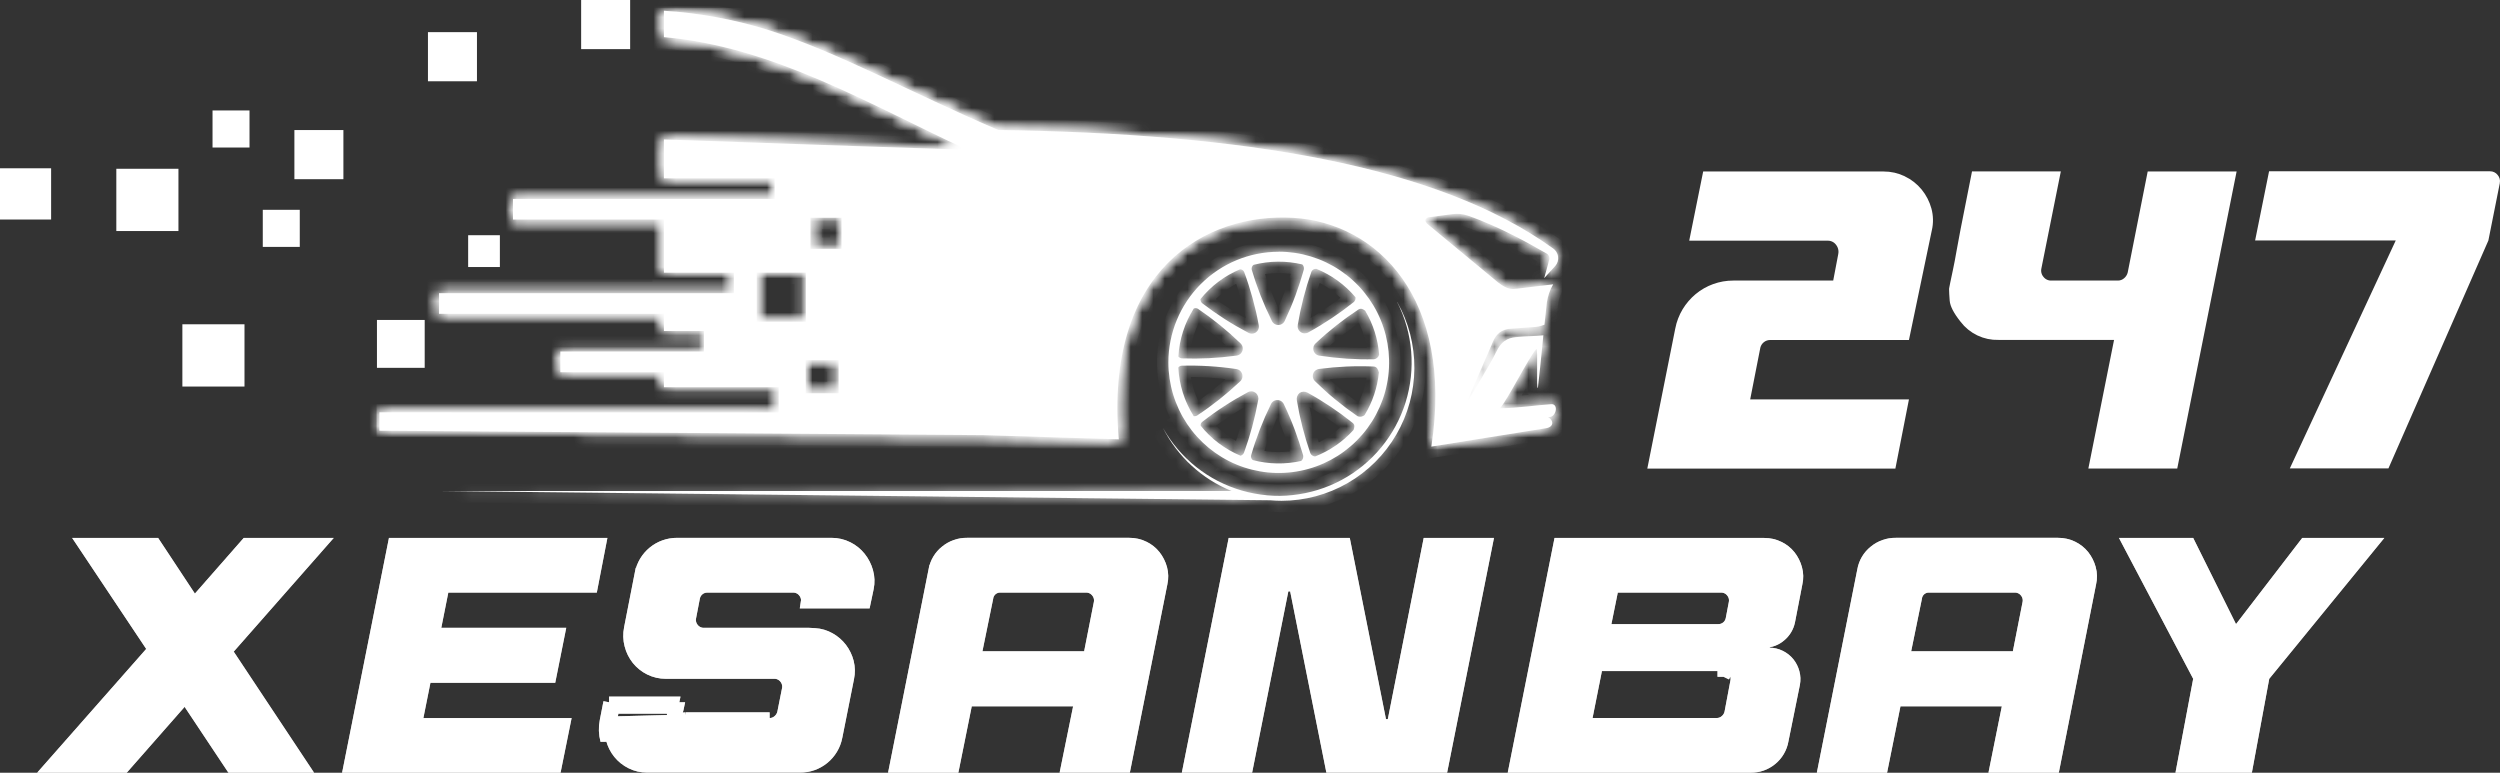 <svg width="220" height="68" viewBox="0 0 220 68" fill="none" xmlns="http://www.w3.org/2000/svg">
<rect x="0" y="0" width="220" height="68" fill="#333333" stroke="none"/>
<g clip-path="url(#clip0_1_48)">
<mask id="path-1-inside-1_1_48" fill="white">
<path fill-rule="evenodd" clip-rule="evenodd" d="M71.321 19.16H74.055V21.898H71.321V19.16ZM66.59 23.989H70.912V28.313H66.59V23.989ZM70.894 31.694H73.799V34.608H70.904L70.894 31.694ZM135.888 24.478L136.873 23.395C136.969 23.283 137.039 23.152 137.08 23.011C137.122 22.87 137.132 22.721 137.112 22.576C137.092 22.43 137.041 22.29 136.963 22.166C136.885 22.041 136.782 21.934 136.66 21.853C126.48 14.517 109.345 11.745 87.846 11.44C79.953 8.062 73.796 4.59 67.427 2.58C64.499 1.687 61.479 1.138 58.426 0.945V3.275H58.496C68.01 4.109 76.535 9.201 85.061 13.154C85.147 13.204 70.965 12.715 58.426 12.272V15.693H68.173V17.505H45.143V19.316H58.426V23.992H64.579V25.803H38.635V27.615H58.426V29.126H61.944V30.938H49.312V32.752H58.426V34.074H68.527V36.299C56.811 36.299 45.098 36.295 33.388 36.286V37.901L86.599 38.294L98.452 38.66C97.178 23.649 106.189 18.731 113.781 19.167C121.173 19.593 127.96 26.247 125.96 39.3C129.39 38.738 132.612 38.246 136.039 37.685C136.793 37.564 136.718 36.967 136.215 36.694C136.926 36.836 137.22 35.515 136.499 35.566C135.132 35.661 133.617 35.913 131.996 35.926C132.69 35.17 134.509 31.472 135.197 30.718C135.366 30.537 135.167 34.316 135.336 34.135C135.451 33.233 135.64 31.265 135.815 29.507C135.062 29.58 134.323 29.587 133.574 29.653C132.991 29.703 132.265 29.776 131.722 30.867C130.86 32.59 129.817 34.107 128.903 35.8L131.275 30.315C131.526 29.688 131.815 29.104 132.732 28.945L134.83 28.791C135.201 28.786 135.567 28.713 135.911 28.575C135.994 27.761 136.069 27.063 136.125 26.61C136.209 26.05 136.396 25.512 136.677 25.022C135.589 25.153 134.68 25.259 133.531 25.4C132.994 25.466 132.667 25.488 131.835 24.858L125.568 19.671C125.36 19.419 125.412 19.235 125.691 19.122L127.787 18.847C128.249 18.78 128.719 18.823 129.162 18.971C132.157 20.019 134.906 21.634 136.054 22.284C136.175 22.339 136.269 22.439 136.316 22.563C136.363 22.687 136.359 22.825 136.305 22.946C136.195 23.43 136.006 23.997 135.888 24.478Z"/>
</mask>
<path fill-rule="evenodd" clip-rule="evenodd" d="M71.321 19.16H74.055V21.898H71.321V19.16ZM66.59 23.989H70.912V28.313H66.59V23.989ZM70.894 31.694H73.799V34.608H70.904L70.894 31.694ZM135.888 24.478L136.873 23.395C136.969 23.283 137.039 23.152 137.08 23.011C137.122 22.87 137.132 22.721 137.112 22.576C137.092 22.43 137.041 22.29 136.963 22.166C136.885 22.041 136.782 21.934 136.66 21.853C126.48 14.517 109.345 11.745 87.846 11.44C79.953 8.062 73.796 4.59 67.427 2.58C64.499 1.687 61.479 1.138 58.426 0.945V3.275H58.496C68.01 4.109 76.535 9.201 85.061 13.154C85.147 13.204 70.965 12.715 58.426 12.272V15.693H68.173V17.505H45.143V19.316H58.426V23.992H64.579V25.803H38.635V27.615H58.426V29.126H61.944V30.938H49.312V32.752H58.426V34.074H68.527V36.299C56.811 36.299 45.098 36.295 33.388 36.286V37.901L86.599 38.294L98.452 38.66C97.178 23.649 106.189 18.731 113.781 19.167C121.173 19.593 127.96 26.247 125.96 39.3C129.39 38.738 132.612 38.246 136.039 37.685C136.793 37.564 136.718 36.967 136.215 36.694C136.926 36.836 137.22 35.515 136.499 35.566C135.132 35.661 133.617 35.913 131.996 35.926C132.69 35.17 134.509 31.472 135.197 30.718C135.366 30.537 135.167 34.316 135.336 34.135C135.451 33.233 135.64 31.265 135.815 29.507C135.062 29.58 134.323 29.587 133.574 29.653C132.991 29.703 132.265 29.776 131.722 30.867C130.86 32.59 129.817 34.107 128.903 35.8L131.275 30.315C131.526 29.688 131.815 29.104 132.732 28.945L134.83 28.791C135.201 28.786 135.567 28.713 135.911 28.575C135.994 27.761 136.069 27.063 136.125 26.61C136.209 26.05 136.396 25.512 136.677 25.022C135.589 25.153 134.68 25.259 133.531 25.4C132.994 25.466 132.667 25.488 131.835 24.858L125.568 19.671C125.36 19.419 125.412 19.235 125.691 19.122L127.787 18.847C128.249 18.78 128.719 18.823 129.162 18.971C132.157 20.019 134.906 21.634 136.054 22.284C136.175 22.339 136.269 22.439 136.316 22.563C136.363 22.687 136.359 22.825 136.305 22.946C136.195 23.43 136.006 23.997 135.888 24.478Z" fill="white"/>
<path d="M71.321 19.16V18.16H70.321V19.16H71.321ZM74.055 19.16H75.055V18.16H74.055V19.16ZM74.055 21.898V22.898H75.055V21.898H74.055ZM71.321 21.898H70.321V22.898H71.321V21.898ZM66.59 23.989V22.989H65.59V23.989H66.59ZM70.912 23.989H71.912V22.989H70.912V23.989ZM70.912 28.313V29.313H71.912V28.313H70.912ZM66.59 28.313H65.59V29.313H66.59V28.313ZM70.894 31.694V30.694H69.891L69.894 31.697L70.894 31.694ZM73.799 31.694H74.799V30.694H73.799V31.694ZM73.799 34.608V35.608H74.799V34.608H73.799ZM70.904 34.608L69.904 34.612L69.908 35.608H70.904V34.608ZM135.888 24.478L134.917 24.24L136.628 25.151L135.888 24.478ZM136.873 23.395L137.613 24.067L137.624 24.056L137.634 24.043L136.873 23.395ZM136.66 21.853L136.075 22.664L136.09 22.675L136.104 22.684L136.66 21.853ZM87.846 11.44L87.452 12.36L87.634 12.438L87.832 12.44L87.846 11.44ZM67.427 2.58L67.728 1.626L67.718 1.623L67.427 2.58ZM58.426 0.945L58.489 -0.053L57.426 -0.121V0.945H58.426ZM58.426 3.275H57.426V4.275H58.426V3.275ZM58.496 3.275L58.583 2.279L58.54 2.275H58.496V3.275ZM85.061 13.154L85.57 12.292L85.527 12.267L85.482 12.246L85.061 13.154ZM58.426 12.272L58.461 11.272L57.426 11.236V12.272H58.426ZM58.426 15.693H57.426V16.693H58.426V15.693ZM68.173 15.693H69.173V14.693H68.173V15.693ZM68.173 17.505V18.505H69.173V17.505H68.173ZM45.143 17.505V16.505H44.143V17.505H45.143ZM45.143 19.316H44.143V20.316H45.143V19.316ZM58.426 19.316H59.426V18.316H58.426V19.316ZM58.426 23.992H57.426V24.992H58.426V23.992ZM64.579 23.992H65.579V22.992H64.579V23.992ZM64.579 25.803V26.803H65.579V25.803H64.579ZM38.635 25.803V24.803H37.635V25.803H38.635ZM38.635 27.615H37.635V28.615H38.635V27.615ZM58.426 27.615H59.426V26.615H58.426V27.615ZM58.426 29.126H57.426V30.126H58.426V29.126ZM61.944 29.126H62.944V28.126H61.944V29.126ZM61.944 30.938V31.938H62.944V30.938H61.944ZM49.312 30.938V29.938H48.312V30.938H49.312ZM49.312 32.752H48.312V33.752H49.312V32.752ZM58.426 32.752H59.426V31.752H58.426V32.752ZM58.426 34.074H57.426V35.074H58.426V34.074ZM68.527 34.074H69.527V33.074H68.527V34.074ZM68.527 36.299V37.299H69.527V36.299H68.527ZM33.388 36.286L33.389 35.286L32.388 35.286V36.286H33.388ZM33.388 37.901H32.388V38.894L33.38 38.901L33.388 37.901ZM86.599 38.294L86.63 37.295L86.618 37.294L86.607 37.294L86.599 38.294ZM98.452 38.66L98.421 39.659L99.544 39.694L99.449 38.575L98.452 38.66ZM113.781 19.167L113.838 18.169L113.838 18.169L113.781 19.167ZM125.96 39.3L124.972 39.148L124.763 40.509L126.122 40.286L125.96 39.3ZM136.039 37.685L135.881 36.697L135.877 36.698L136.039 37.685ZM136.215 36.694L136.41 35.714L135.739 37.574L136.215 36.694ZM136.499 35.566L136.429 34.568L136.429 34.568L136.499 35.566ZM131.996 35.926L131.259 35.25L129.705 36.944L132.004 36.926L131.996 35.926ZM135.197 30.718L134.464 30.038L134.459 30.044L135.197 30.718ZM135.336 34.135L136.068 34.815L136.287 34.58L136.327 34.262L135.336 34.135ZM135.815 29.507L136.811 29.606L136.932 28.394L135.719 28.511L135.815 29.507ZM133.574 29.653L133.66 30.649L133.661 30.649L133.574 29.653ZM131.722 30.867L132.616 31.314L132.617 31.313L131.722 30.867ZM128.903 35.8L127.985 35.403L129.783 36.275L128.903 35.8ZM131.275 30.315L132.193 30.712L132.198 30.7L132.203 30.687L131.275 30.315ZM132.732 28.945L132.659 27.948L132.61 27.951L132.562 27.96L132.732 28.945ZM134.83 28.791L134.817 27.791L134.787 27.792L134.757 27.794L134.83 28.791ZM135.911 28.575L136.284 29.503L136.845 29.277L136.906 28.676L135.911 28.575ZM136.125 26.61L135.136 26.461L135.134 26.475L135.132 26.488L136.125 26.61ZM136.677 25.022L137.545 25.52L138.538 23.791L136.558 24.029L136.677 25.022ZM133.531 25.4L133.652 26.393L133.653 26.393L133.531 25.4ZM131.835 24.858L131.198 25.629L131.214 25.643L131.231 25.656L131.835 24.858ZM125.568 19.671L124.798 20.309L124.858 20.381L124.931 20.442L125.568 19.671ZM125.691 19.122L125.561 18.13L125.434 18.147L125.315 18.195L125.691 19.122ZM127.787 18.847L127.917 19.839L127.93 19.837L127.787 18.847ZM129.162 18.971L129.492 18.027L129.479 18.023L129.162 18.971ZM136.054 22.284L135.562 23.154L135.599 23.175L135.639 23.193L136.054 22.284ZM136.305 22.946L135.391 22.542L135.352 22.63L135.331 22.724L136.305 22.946ZM71.321 20.16H74.055V18.16H71.321V20.16ZM73.055 19.16V21.898H75.055V19.16H73.055ZM74.055 20.898H71.321V22.898H74.055V20.898ZM72.321 21.898V19.16H70.321V21.898H72.321ZM66.59 24.989H70.912V22.989H66.59V24.989ZM69.912 23.989V28.313H71.912V23.989H69.912ZM70.912 27.313H66.59V29.313H70.912V27.313ZM67.59 28.313V23.989H65.59V28.313H67.59ZM70.894 32.694H73.799V30.694H70.894V32.694ZM72.799 31.694V34.608H74.799V31.694H72.799ZM73.799 33.608H70.904V35.608H73.799V33.608ZM71.904 34.605L71.894 31.69L69.894 31.697L69.904 34.612L71.904 34.605ZM136.628 25.151L137.613 24.067L136.133 22.722L135.148 23.805L136.628 25.151ZM137.634 24.043C137.821 23.824 137.96 23.567 138.04 23.291L136.12 22.731C136.119 22.737 136.116 22.742 136.112 22.746L137.634 24.043ZM138.04 23.291C138.121 23.014 138.142 22.724 138.103 22.439L136.122 22.713C136.123 22.719 136.122 22.725 136.12 22.731L138.04 23.291ZM138.103 22.439C138.063 22.153 137.964 21.879 137.811 21.635L136.116 22.696C136.119 22.701 136.121 22.707 136.122 22.713L138.103 22.439ZM137.811 21.635C137.658 21.391 137.455 21.181 137.215 21.021L136.104 22.684C136.109 22.687 136.113 22.691 136.116 22.696L137.811 21.635ZM137.244 21.042C126.787 13.505 109.361 10.745 87.86 10.441L87.832 12.44C109.329 12.745 126.173 15.528 136.075 22.664L137.244 21.042ZM88.239 10.521C84.311 8.84 80.829 7.142 77.486 5.59C74.157 4.045 70.977 2.652 67.728 1.626L67.126 3.533C70.246 4.518 73.329 5.866 76.644 7.404C79.945 8.936 83.487 10.663 87.452 12.36L88.239 10.521ZM67.718 1.623C64.717 0.708 61.62 0.145 58.489 -0.053L58.362 1.943C61.338 2.131 64.282 2.666 67.135 3.536L67.718 1.623ZM57.426 0.945V3.275H59.426V0.945H57.426ZM58.426 4.275H58.496V2.275H58.426V4.275ZM58.409 4.271C63.017 4.675 67.417 6.113 71.757 7.965C76.139 9.834 80.298 12.047 84.641 14.061L85.482 12.246C81.299 10.307 76.932 7.998 72.541 6.125C68.108 4.234 63.488 2.709 58.583 2.279L58.409 4.271ZM84.553 14.015C84.48 13.967 84.302 13.804 84.211 13.679C84.106 13.447 84.089 12.922 84.189 12.667C84.29 12.518 84.498 12.328 84.585 12.275C84.638 12.248 84.73 12.211 84.767 12.199C84.835 12.178 84.89 12.169 84.907 12.167C84.931 12.163 84.951 12.161 84.961 12.16C84.994 12.157 85.016 12.157 85.006 12.157C84.998 12.157 84.973 12.157 84.923 12.157C84.828 12.156 84.68 12.153 84.479 12.149C84.079 12.139 83.485 12.123 82.729 12.1C81.217 12.054 79.062 11.984 76.511 11.898C71.41 11.727 64.73 11.494 58.461 11.272L58.39 13.271C64.66 13.493 71.341 13.726 76.444 13.897C78.996 13.983 81.154 14.053 82.669 14.099C83.426 14.122 84.025 14.139 84.433 14.148C84.635 14.153 84.796 14.156 84.905 14.157C84.958 14.157 85.009 14.157 85.05 14.156C85.065 14.156 85.105 14.155 85.149 14.151C85.162 14.15 85.184 14.148 85.21 14.144C85.229 14.141 85.286 14.132 85.355 14.111C85.392 14.098 85.484 14.061 85.539 14.033C85.625 13.98 85.833 13.791 85.935 13.642C86.035 13.386 86.018 12.861 85.913 12.629C85.822 12.504 85.643 12.34 85.57 12.292L84.553 14.015ZM57.426 12.272V15.693H59.426V12.272H57.426ZM58.426 16.693H68.173V14.693H58.426V16.693ZM67.173 15.693V17.505H69.173V15.693H67.173ZM68.173 16.505H45.143V18.505H68.173V16.505ZM44.143 17.505V19.316H46.143V17.505H44.143ZM45.143 20.316H58.426V18.316H45.143V20.316ZM57.426 19.316V23.992H59.426V19.316H57.426ZM58.426 24.992H64.579V22.992H58.426V24.992ZM63.58 23.992V25.803H65.579V23.992H63.58ZM64.579 24.803H38.635V26.803H64.579V24.803ZM37.635 25.803V27.615H39.635V25.803H37.635ZM38.635 28.615H58.426V26.615H38.635V28.615ZM57.426 27.615V29.126H59.426V27.615H57.426ZM58.426 30.126H61.944V28.126H58.426V30.126ZM60.944 29.126V30.938H62.944V29.126H60.944ZM61.944 29.938H49.312V31.938H61.944V29.938ZM48.312 30.938V32.752H50.312V30.938H48.312ZM49.312 33.752H58.426V31.752H49.312V33.752ZM57.426 32.752V34.074H59.426V32.752H57.426ZM58.426 35.074H68.527V33.074H58.426V35.074ZM67.527 34.074V36.299H69.527V34.074H67.527ZM68.527 35.299C56.811 35.299 45.098 35.295 33.389 35.286L33.387 37.286C45.097 37.295 56.81 37.299 68.527 37.299V35.299ZM32.388 36.286V37.901H34.388V36.286H32.388ZM33.38 38.901L86.592 39.294L86.607 37.294L33.395 36.901L33.38 38.901ZM86.569 39.294L98.421 39.659L98.483 37.66L86.63 37.295L86.569 39.294ZM99.449 38.575C98.83 31.281 100.717 26.618 103.5 23.827C106.3 21.019 110.15 19.96 113.723 20.166L113.838 18.169C109.82 17.938 105.369 19.121 102.084 22.415C98.782 25.727 96.801 31.028 97.456 38.744L99.449 38.575ZM113.723 20.166C117.132 20.362 120.391 21.989 122.577 25.076C124.763 28.165 125.943 32.813 124.972 39.148L126.949 39.451C127.978 32.733 126.764 27.529 124.209 23.92C121.653 20.311 117.821 18.398 113.838 18.169L113.723 20.166ZM126.122 40.286C127.834 40.006 129.494 39.743 131.157 39.48C132.819 39.217 134.484 38.953 136.201 38.671L135.877 36.698C134.167 36.978 132.507 37.241 130.844 37.504C129.182 37.767 127.517 38.031 125.799 38.313L126.122 40.286ZM136.198 38.672C136.8 38.575 137.541 38.177 137.596 37.309C137.642 36.582 137.142 36.059 136.691 35.815L135.739 37.574C135.743 37.576 135.715 37.563 135.681 37.513C135.648 37.465 135.59 37.351 135.6 37.183C135.612 36.995 135.704 36.843 135.809 36.754C135.897 36.68 135.949 36.686 135.881 36.697L136.198 38.672ZM136.02 37.675C136.544 37.779 137.006 37.601 137.324 37.319C137.62 37.057 137.792 36.713 137.867 36.394C137.939 36.089 137.955 35.66 137.736 35.26C137.47 34.776 136.967 34.531 136.429 34.568L136.569 36.563C136.508 36.568 136.392 36.561 136.261 36.493C136.128 36.423 136.036 36.32 135.982 36.221C135.932 36.13 135.919 36.053 135.916 36.014C135.913 35.972 135.918 35.946 135.921 35.934C135.924 35.922 135.935 35.878 135.997 35.822C136.083 35.746 136.241 35.68 136.41 35.714L136.02 37.675ZM136.429 34.568C134.916 34.674 133.589 34.914 131.988 34.926L132.004 36.926C133.645 36.913 135.348 36.649 136.569 36.563L136.429 34.568ZM132.733 36.602C132.986 36.326 133.279 35.865 133.549 35.414C133.837 34.935 134.158 34.366 134.47 33.812C134.785 33.252 135.092 32.708 135.362 32.258C135.649 31.779 135.842 31.495 135.935 31.393L134.459 30.044C134.208 30.319 133.916 30.78 133.646 31.23C133.36 31.708 133.039 32.277 132.727 32.83C132.412 33.39 132.105 33.934 131.834 34.385C131.547 34.864 131.353 35.148 131.259 35.25L132.733 36.602ZM135.93 31.399C135.825 31.512 135.41 31.869 134.841 31.642C134.451 31.485 134.319 31.153 134.311 31.134C134.253 31.005 134.247 30.904 134.253 30.948C134.257 30.977 134.263 31.064 134.267 31.225C134.274 31.531 134.27 31.962 134.266 32.418C134.263 32.862 134.259 33.33 134.267 33.676C134.271 33.84 134.278 34.018 134.296 34.16C134.302 34.202 134.321 34.365 134.394 34.53C134.41 34.566 134.55 34.909 134.95 35.069C135.528 35.3 135.953 34.94 136.068 34.815L134.603 33.455C134.708 33.341 135.123 32.984 135.692 33.212C136.082 33.368 136.214 33.701 136.222 33.719C136.28 33.849 136.286 33.949 136.28 33.905C136.276 33.876 136.27 33.79 136.266 33.628C136.259 33.322 136.263 32.891 136.266 32.435C136.27 31.992 136.274 31.523 136.266 31.178C136.262 31.013 136.255 30.835 136.237 30.693C136.231 30.651 136.212 30.488 136.139 30.324C136.123 30.288 135.983 29.944 135.583 29.784C135.005 29.553 134.58 29.913 134.464 30.038L135.93 31.399ZM136.327 34.262C136.445 33.342 136.636 31.35 136.811 29.606L134.82 29.407C134.643 31.181 134.457 33.124 134.344 34.008L136.327 34.262ZM135.719 28.511C135.367 28.546 135.015 28.565 134.641 28.584C134.274 28.603 133.883 28.622 133.487 28.657L133.661 30.649C134.014 30.618 134.366 30.601 134.744 30.581C135.116 30.562 135.51 30.541 135.912 30.502L135.719 28.511ZM133.488 28.657C133.205 28.681 132.699 28.719 132.186 28.975C131.641 29.247 131.18 29.712 130.827 30.422L132.617 31.313C132.807 30.931 132.98 30.814 133.08 30.765C133.211 30.699 133.36 30.675 133.66 30.649L133.488 28.657ZM130.828 30.42C130.415 31.245 129.956 32.027 129.474 32.831C128.998 33.627 128.493 34.454 128.023 35.325L129.783 36.275C130.227 35.453 130.701 34.675 131.19 33.859C131.674 33.051 132.167 32.213 132.616 31.314L130.828 30.42ZM129.821 36.197L132.193 30.712L130.357 29.919L127.985 35.403L129.821 36.197ZM132.203 30.687C132.327 30.377 132.409 30.222 132.5 30.121C132.559 30.054 132.654 29.973 132.903 29.93L132.562 27.96C131.893 28.075 131.385 28.366 131.008 28.788C130.662 29.176 130.473 29.627 130.347 29.944L132.203 30.687ZM132.805 29.942L134.903 29.789L134.757 27.794L132.659 27.948L132.805 29.942ZM134.844 29.791C135.338 29.784 135.826 29.686 136.284 29.503L135.538 27.647C135.309 27.739 135.064 27.788 134.817 27.791L134.844 29.791ZM136.906 28.676C136.989 27.864 137.063 27.174 137.117 26.73L135.132 26.488C135.075 26.952 134.999 27.658 134.916 28.473L136.906 28.676ZM137.113 26.758C137.179 26.322 137.325 25.902 137.545 25.52L135.81 24.524C135.467 25.122 135.238 25.779 135.136 26.461L137.113 26.758ZM136.558 24.029C135.475 24.16 134.559 24.266 133.409 24.408L133.653 26.393C134.801 26.252 135.704 26.147 136.797 26.015L136.558 24.029ZM133.41 24.407C133.139 24.441 133.093 24.435 133.042 24.422C132.977 24.405 132.812 24.344 132.439 24.061L131.231 25.656C131.69 26.003 132.105 26.246 132.545 26.359C132.999 26.475 133.386 26.425 133.652 26.393L133.41 24.407ZM132.473 24.088L126.206 18.901L124.931 20.442L131.198 25.629L132.473 24.088ZM126.338 19.034C126.302 18.99 126.509 19.206 126.419 19.578C126.375 19.762 126.276 19.889 126.197 19.961C126.125 20.026 126.069 20.048 126.068 20.048L125.315 18.195C125.069 18.296 124.61 18.548 124.475 19.111C124.341 19.666 124.626 20.101 124.798 20.309L126.338 19.034ZM125.821 20.113L127.917 19.839L127.657 17.856L125.561 18.13L125.821 20.113ZM127.93 19.837C128.237 19.793 128.55 19.821 128.844 19.919L129.479 18.023C128.888 17.825 128.26 17.768 127.644 17.858L127.93 19.837ZM128.831 19.915C131.727 20.928 134.397 22.494 135.562 23.154L136.547 21.413C135.415 20.773 132.587 19.11 129.492 18.027L128.831 19.915ZM135.639 23.193C135.519 23.139 135.427 23.04 135.381 22.918L137.251 22.209C137.11 21.839 136.83 21.539 136.469 21.374L135.639 23.193ZM135.381 22.918C135.335 22.796 135.338 22.661 135.391 22.542L137.22 23.35C137.38 22.989 137.391 22.578 137.251 22.209L135.381 22.918ZM135.331 22.724C135.283 22.934 135.215 23.171 135.139 23.436C135.066 23.69 134.982 23.975 134.917 24.24L136.86 24.716C136.913 24.5 136.982 24.261 137.061 23.99C137.135 23.731 137.218 23.442 137.28 23.169L135.331 22.724Z" fill="white" mask="url(#path-1-inside-1_1_48)"/>
<mask id="mask0_1_48" style="mask-type:luminance" maskUnits="userSpaceOnUse" x="33" y="0" width="105" height="40">
<mask id="path-3-inside-2_1_48" fill="white">
<path d="M71.321 19.16H74.055V21.898H71.321V19.16ZM66.59 23.989H70.912V28.313H66.59V23.989ZM70.894 31.694H73.799V34.608H70.904L70.894 31.694ZM135.888 24.478L136.873 23.395C136.969 23.283 137.039 23.152 137.08 23.011C137.122 22.87 137.132 22.721 137.112 22.576C137.092 22.43 137.041 22.29 136.963 22.166C136.885 22.041 136.782 21.934 136.66 21.853C126.48 14.517 109.345 11.745 87.846 11.44C79.953 8.062 73.796 4.59 67.427 2.58C64.499 1.687 61.479 1.138 58.426 0.945V3.275H58.496C68.01 4.109 76.535 9.201 85.061 13.154C85.147 13.204 70.965 12.715 58.426 12.272V15.693H68.173V17.505H45.143V19.316H58.426V23.992H64.579V25.803H38.635V27.615H58.426V29.126H61.944V30.938H49.312V32.752H58.426V34.074H68.527V36.299C56.811 36.299 45.098 36.295 33.388 36.286V37.901L86.599 38.294L98.452 38.66C97.178 23.649 106.189 18.731 113.781 19.167C121.173 19.593 127.96 26.247 125.96 39.3C129.39 38.738 132.612 38.246 136.039 37.685C136.793 37.564 136.718 36.967 136.215 36.694C136.926 36.836 137.22 35.515 136.499 35.566C135.132 35.661 133.617 35.913 131.996 35.926C132.69 35.17 134.509 31.472 135.197 30.718C135.366 30.537 135.167 34.316 135.336 34.135C135.451 33.233 135.64 31.265 135.815 29.507C135.062 29.58 134.323 29.587 133.574 29.653C132.991 29.703 132.265 29.776 131.722 30.867C130.86 32.59 129.817 34.107 128.903 35.8L131.275 30.315C131.526 29.688 131.815 29.104 132.732 28.945L134.83 28.791C135.201 28.786 135.567 28.713 135.911 28.575C135.994 27.761 136.069 27.063 136.125 26.61C136.209 26.05 136.396 25.512 136.677 25.022C135.589 25.153 134.68 25.259 133.531 25.4C132.994 25.466 132.667 25.488 131.835 24.858L125.568 19.671C125.36 19.419 125.412 19.235 125.691 19.122L127.787 18.847C128.249 18.78 128.719 18.823 129.162 18.971C132.157 20.019 134.906 21.634 136.054 22.284C136.175 22.339 136.269 22.439 136.316 22.563C136.363 22.687 136.359 22.825 136.305 22.946C136.195 23.43 136.006 23.997 135.888 24.478Z"/>
</mask>
<path d="M71.321 19.16H74.055V21.898H71.321V19.16ZM66.59 23.989H70.912V28.313H66.59V23.989ZM70.894 31.694H73.799V34.608H70.904L70.894 31.694ZM135.888 24.478L136.873 23.395C136.969 23.283 137.039 23.152 137.08 23.011C137.122 22.87 137.132 22.721 137.112 22.576C137.092 22.43 137.041 22.29 136.963 22.166C136.885 22.041 136.782 21.934 136.66 21.853C126.48 14.517 109.345 11.745 87.846 11.44C79.953 8.062 73.796 4.59 67.427 2.58C64.499 1.687 61.479 1.138 58.426 0.945V3.275H58.496C68.01 4.109 76.535 9.201 85.061 13.154C85.147 13.204 70.965 12.715 58.426 12.272V15.693H68.173V17.505H45.143V19.316H58.426V23.992H64.579V25.803H38.635V27.615H58.426V29.126H61.944V30.938H49.312V32.752H58.426V34.074H68.527V36.299C56.811 36.299 45.098 36.295 33.388 36.286V37.901L86.599 38.294L98.452 38.66C97.178 23.649 106.189 18.731 113.781 19.167C121.173 19.593 127.96 26.247 125.96 39.3C129.39 38.738 132.612 38.246 136.039 37.685C136.793 37.564 136.718 36.967 136.215 36.694C136.926 36.836 137.22 35.515 136.499 35.566C135.132 35.661 133.617 35.913 131.996 35.926C132.69 35.17 134.509 31.472 135.197 30.718C135.366 30.537 135.167 34.316 135.336 34.135C135.451 33.233 135.64 31.265 135.815 29.507C135.062 29.58 134.323 29.587 133.574 29.653C132.991 29.703 132.265 29.776 131.722 30.867C130.86 32.59 129.817 34.107 128.903 35.8L131.275 30.315C131.526 29.688 131.815 29.104 132.732 28.945L134.83 28.791C135.201 28.786 135.567 28.713 135.911 28.575C135.994 27.761 136.069 27.063 136.125 26.61C136.209 26.05 136.396 25.512 136.677 25.022C135.589 25.153 134.68 25.259 133.531 25.4C132.994 25.466 132.667 25.488 131.835 24.858L125.568 19.671C125.36 19.419 125.412 19.235 125.691 19.122L127.787 18.847C128.249 18.78 128.719 18.823 129.162 18.971C132.157 20.019 134.906 21.634 136.054 22.284C136.175 22.339 136.269 22.439 136.316 22.563C136.363 22.687 136.359 22.825 136.305 22.946C136.195 23.43 136.006 23.997 135.888 24.478Z" fill="white"/>
<path d="M71.321 19.16V18.16H70.321V19.16H71.321ZM74.055 19.16H75.055V18.16H74.055V19.16ZM74.055 21.898V22.898H75.055V21.898H74.055ZM71.321 21.898H70.321V22.898H71.321V21.898ZM66.59 23.989V22.989H65.59V23.989H66.59ZM70.912 23.989H71.912V22.989H70.912V23.989ZM70.912 28.313V29.313H71.912V28.313H70.912ZM66.59 28.313H65.59V29.313H66.59V28.313ZM70.894 31.694V30.694H69.891L69.894 31.697L70.894 31.694ZM73.799 31.694H74.799V30.694H73.799V31.694ZM73.799 34.608V35.608H74.799V34.608H73.799ZM70.904 34.608L69.904 34.612L69.908 35.608H70.904V34.608ZM135.888 24.478L134.917 24.24L136.628 25.151L135.888 24.478ZM136.873 23.395L137.613 24.067L137.624 24.056L137.634 24.043L136.873 23.395ZM136.66 21.853L136.075 22.664L136.09 22.675L136.104 22.684L136.66 21.853ZM87.846 11.44L87.452 12.36L87.634 12.438L87.832 12.44L87.846 11.44ZM67.427 2.58L67.728 1.626L67.718 1.623L67.427 2.58ZM58.426 0.945L58.489 -0.053L57.426 -0.121V0.945H58.426ZM58.426 3.275H57.426V4.275H58.426V3.275ZM58.496 3.275L58.583 2.279L58.54 2.275H58.496V3.275ZM85.061 13.154L85.57 12.292L85.527 12.267L85.482 12.246L85.061 13.154ZM58.426 12.272L58.461 11.272L57.426 11.236V12.272H58.426ZM58.426 15.693H57.426V16.693H58.426V15.693ZM68.173 15.693H69.173V14.693H68.173V15.693ZM68.173 17.505V18.505H69.173V17.505H68.173ZM45.143 17.505V16.505H44.143V17.505H45.143ZM45.143 19.316H44.143V20.316H45.143V19.316ZM58.426 19.316H59.426V18.316H58.426V19.316ZM58.426 23.992H57.426V24.992H58.426V23.992ZM64.579 23.992H65.579V22.992H64.579V23.992ZM64.579 25.803V26.803H65.579V25.803H64.579ZM38.635 25.803V24.803H37.635V25.803H38.635ZM38.635 27.615H37.635V28.615H38.635V27.615ZM58.426 27.615H59.426V26.615H58.426V27.615ZM58.426 29.126H57.426V30.126H58.426V29.126ZM61.944 29.126H62.944V28.126H61.944V29.126ZM61.944 30.938V31.938H62.944V30.938H61.944ZM49.312 30.938V29.938H48.312V30.938H49.312ZM49.312 32.752H48.312V33.752H49.312V32.752ZM58.426 32.752H59.426V31.752H58.426V32.752ZM58.426 34.074H57.426V35.074H58.426V34.074ZM68.527 34.074H69.527V33.074H68.527V34.074ZM68.527 36.299V37.299H69.527V36.299H68.527ZM33.388 36.286L33.389 35.286L32.388 35.286V36.286H33.388ZM33.388 37.901H32.388V38.894L33.38 38.901L33.388 37.901ZM86.599 38.294L86.63 37.295L86.618 37.294L86.607 37.294L86.599 38.294ZM98.452 38.66L98.421 39.659L99.544 39.694L99.449 38.575L98.452 38.66ZM113.781 19.167L113.838 18.169L113.838 18.169L113.781 19.167ZM125.96 39.3L124.972 39.148L124.763 40.509L126.122 40.286L125.96 39.3ZM136.039 37.685L135.881 36.697L135.877 36.698L136.039 37.685ZM136.215 36.694L136.41 35.714L135.739 37.574L136.215 36.694ZM136.499 35.566L136.429 34.568L136.429 34.568L136.499 35.566ZM131.996 35.926L131.259 35.25L129.705 36.944L132.004 36.926L131.996 35.926ZM135.197 30.718L134.464 30.038L134.459 30.044L135.197 30.718ZM135.336 34.135L136.068 34.815L136.287 34.58L136.327 34.262L135.336 34.135ZM135.815 29.507L136.811 29.606L136.932 28.394L135.719 28.511L135.815 29.507ZM133.574 29.653L133.66 30.649L133.661 30.649L133.574 29.653ZM131.722 30.867L132.616 31.314L132.617 31.313L131.722 30.867ZM128.903 35.8L127.985 35.403L129.783 36.275L128.903 35.8ZM131.275 30.315L132.193 30.712L132.198 30.7L132.203 30.687L131.275 30.315ZM132.732 28.945L132.659 27.948L132.61 27.951L132.562 27.96L132.732 28.945ZM134.83 28.791L134.817 27.791L134.787 27.792L134.757 27.794L134.83 28.791ZM135.911 28.575L136.284 29.503L136.845 29.277L136.906 28.676L135.911 28.575ZM136.125 26.61L135.136 26.461L135.134 26.475L135.132 26.488L136.125 26.61ZM136.677 25.022L137.545 25.52L138.538 23.791L136.558 24.029L136.677 25.022ZM133.531 25.4L133.652 26.393L133.653 26.393L133.531 25.4ZM131.835 24.858L131.198 25.629L131.214 25.643L131.231 25.656L131.835 24.858ZM125.568 19.671L124.798 20.309L124.858 20.381L124.931 20.442L125.568 19.671ZM125.691 19.122L125.561 18.13L125.434 18.147L125.315 18.195L125.691 19.122ZM127.787 18.847L127.917 19.839L127.93 19.837L127.787 18.847ZM129.162 18.971L129.492 18.027L129.479 18.023L129.162 18.971ZM136.054 22.284L135.562 23.154L135.599 23.175L135.639 23.193L136.054 22.284ZM136.305 22.946L135.391 22.542L135.352 22.63L135.331 22.724L136.305 22.946ZM71.321 20.16H74.055V18.16H71.321V20.16ZM73.055 19.16V21.898H75.055V19.16H73.055ZM74.055 20.898H71.321V22.898H74.055V20.898ZM72.321 21.898V19.16H70.321V21.898H72.321ZM66.59 24.989H70.912V22.989H66.59V24.989ZM69.912 23.989V28.313H71.912V23.989H69.912ZM70.912 27.313H66.59V29.313H70.912V27.313ZM67.59 28.313V23.989H65.59V28.313H67.59ZM70.894 32.694H73.799V30.694H70.894V32.694ZM72.799 31.694V34.608H74.799V31.694H72.799ZM73.799 33.608H70.904V35.608H73.799V33.608ZM71.904 34.605L71.894 31.69L69.894 31.697L69.904 34.612L71.904 34.605ZM136.628 25.151L137.613 24.067L136.133 22.722L135.148 23.805L136.628 25.151ZM137.634 24.043C137.821 23.824 137.96 23.567 138.04 23.291L136.12 22.731C136.119 22.737 136.116 22.742 136.112 22.746L137.634 24.043ZM138.04 23.291C138.121 23.014 138.142 22.724 138.103 22.439L136.122 22.713C136.123 22.719 136.122 22.725 136.12 22.731L138.04 23.291ZM138.103 22.439C138.063 22.153 137.964 21.879 137.811 21.635L136.116 22.696C136.119 22.701 136.121 22.707 136.122 22.713L138.103 22.439ZM137.811 21.635C137.658 21.391 137.455 21.181 137.215 21.021L136.104 22.684C136.109 22.687 136.113 22.691 136.116 22.696L137.811 21.635ZM137.244 21.042C126.787 13.505 109.361 10.745 87.86 10.441L87.832 12.44C109.329 12.745 126.173 15.528 136.075 22.664L137.244 21.042ZM88.239 10.521C84.311 8.84 80.829 7.142 77.486 5.59C74.157 4.045 70.977 2.652 67.728 1.626L67.126 3.533C70.246 4.518 73.329 5.866 76.644 7.404C79.945 8.936 83.487 10.663 87.452 12.36L88.239 10.521ZM67.718 1.623C64.717 0.708 61.62 0.145 58.489 -0.053L58.362 1.943C61.338 2.131 64.282 2.666 67.135 3.536L67.718 1.623ZM57.426 0.945V3.275H59.426V0.945H57.426ZM58.426 4.275H58.496V2.275H58.426V4.275ZM58.409 4.271C63.017 4.675 67.417 6.113 71.757 7.965C76.139 9.834 80.298 12.047 84.641 14.061L85.482 12.246C81.299 10.307 76.932 7.998 72.541 6.125C68.108 4.234 63.488 2.709 58.583 2.279L58.409 4.271ZM84.553 14.015C84.48 13.967 84.302 13.804 84.211 13.679C84.106 13.447 84.089 12.922 84.189 12.667C84.29 12.518 84.498 12.328 84.585 12.275C84.638 12.248 84.73 12.211 84.767 12.199C84.835 12.178 84.89 12.169 84.907 12.167C84.931 12.163 84.951 12.161 84.961 12.16C84.994 12.157 85.016 12.157 85.006 12.157C84.998 12.157 84.973 12.157 84.923 12.157C84.828 12.156 84.68 12.153 84.479 12.149C84.079 12.139 83.485 12.123 82.729 12.1C81.217 12.054 79.062 11.984 76.511 11.898C71.41 11.727 64.73 11.494 58.461 11.272L58.39 13.271C64.66 13.493 71.341 13.726 76.444 13.897C78.996 13.983 81.154 14.053 82.669 14.099C83.426 14.122 84.025 14.139 84.433 14.148C84.635 14.153 84.796 14.156 84.905 14.157C84.958 14.157 85.009 14.157 85.05 14.156C85.065 14.156 85.105 14.155 85.149 14.151C85.162 14.15 85.184 14.148 85.21 14.144C85.229 14.141 85.286 14.132 85.355 14.111C85.392 14.098 85.484 14.061 85.539 14.033C85.625 13.98 85.833 13.791 85.935 13.642C86.035 13.386 86.018 12.861 85.913 12.629C85.822 12.504 85.643 12.34 85.57 12.292L84.553 14.015ZM57.426 12.272V15.693H59.426V12.272H57.426ZM58.426 16.693H68.173V14.693H58.426V16.693ZM67.173 15.693V17.505H69.173V15.693H67.173ZM68.173 16.505H45.143V18.505H68.173V16.505ZM44.143 17.505V19.316H46.143V17.505H44.143ZM45.143 20.316H58.426V18.316H45.143V20.316ZM57.426 19.316V23.992H59.426V19.316H57.426ZM58.426 24.992H64.579V22.992H58.426V24.992ZM63.58 23.992V25.803H65.579V23.992H63.58ZM64.579 24.803H38.635V26.803H64.579V24.803ZM37.635 25.803V27.615H39.635V25.803H37.635ZM38.635 28.615H58.426V26.615H38.635V28.615ZM57.426 27.615V29.126H59.426V27.615H57.426ZM58.426 30.126H61.944V28.126H58.426V30.126ZM60.944 29.126V30.938H62.944V29.126H60.944ZM61.944 29.938H49.312V31.938H61.944V29.938ZM48.312 30.938V32.752H50.312V30.938H48.312ZM49.312 33.752H58.426V31.752H49.312V33.752ZM57.426 32.752V34.074H59.426V32.752H57.426ZM58.426 35.074H68.527V33.074H58.426V35.074ZM67.527 34.074V36.299H69.527V34.074H67.527ZM68.527 35.299C56.811 35.299 45.098 35.295 33.389 35.286L33.387 37.286C45.097 37.295 56.81 37.299 68.527 37.299V35.299ZM32.388 36.286V37.901H34.388V36.286H32.388ZM33.38 38.901L86.592 39.294L86.607 37.294L33.395 36.901L33.38 38.901ZM86.569 39.294L98.421 39.659L98.483 37.66L86.63 37.295L86.569 39.294ZM99.449 38.575C98.83 31.281 100.717 26.618 103.5 23.827C106.3 21.019 110.15 19.96 113.723 20.166L113.838 18.169C109.82 17.938 105.369 19.121 102.084 22.415C98.782 25.727 96.801 31.028 97.456 38.744L99.449 38.575ZM113.723 20.166C117.132 20.362 120.391 21.989 122.577 25.076C124.763 28.165 125.943 32.813 124.972 39.148L126.949 39.451C127.978 32.733 126.764 27.529 124.209 23.92C121.653 20.311 117.821 18.398 113.838 18.169L113.723 20.166ZM126.122 40.286C127.834 40.006 129.494 39.743 131.157 39.48C132.819 39.217 134.484 38.953 136.201 38.671L135.877 36.698C134.167 36.978 132.507 37.241 130.844 37.504C129.182 37.767 127.517 38.031 125.799 38.313L126.122 40.286ZM136.198 38.672C136.8 38.575 137.541 38.177 137.596 37.309C137.642 36.582 137.142 36.059 136.691 35.815L135.739 37.574C135.743 37.576 135.715 37.563 135.681 37.513C135.648 37.465 135.59 37.351 135.6 37.183C135.612 36.995 135.704 36.843 135.809 36.754C135.897 36.68 135.949 36.686 135.881 36.697L136.198 38.672ZM136.02 37.675C136.544 37.779 137.006 37.601 137.324 37.319C137.62 37.057 137.792 36.713 137.867 36.394C137.939 36.089 137.955 35.66 137.736 35.26C137.47 34.776 136.967 34.531 136.429 34.568L136.569 36.563C136.508 36.568 136.392 36.561 136.261 36.493C136.128 36.423 136.036 36.32 135.982 36.221C135.932 36.13 135.919 36.053 135.916 36.014C135.913 35.972 135.918 35.946 135.921 35.934C135.924 35.922 135.935 35.878 135.997 35.822C136.083 35.746 136.241 35.68 136.41 35.714L136.02 37.675ZM136.429 34.568C134.916 34.674 133.589 34.914 131.988 34.926L132.004 36.926C133.645 36.913 135.348 36.649 136.569 36.563L136.429 34.568ZM132.733 36.602C132.986 36.326 133.279 35.865 133.549 35.414C133.837 34.935 134.158 34.366 134.47 33.812C134.785 33.252 135.092 32.708 135.362 32.258C135.649 31.779 135.842 31.495 135.935 31.393L134.459 30.044C134.208 30.319 133.916 30.78 133.646 31.23C133.36 31.708 133.039 32.277 132.727 32.83C132.412 33.39 132.105 33.934 131.834 34.385C131.547 34.864 131.353 35.148 131.259 35.25L132.733 36.602ZM135.93 31.399C135.825 31.512 135.41 31.869 134.841 31.642C134.451 31.485 134.319 31.153 134.311 31.134C134.253 31.005 134.247 30.904 134.253 30.948C134.257 30.977 134.263 31.064 134.267 31.225C134.274 31.531 134.27 31.962 134.266 32.418C134.263 32.862 134.259 33.33 134.267 33.676C134.271 33.84 134.278 34.018 134.296 34.16C134.302 34.202 134.321 34.365 134.394 34.53C134.41 34.566 134.55 34.909 134.95 35.069C135.528 35.3 135.953 34.94 136.068 34.815L134.603 33.455C134.708 33.341 135.123 32.984 135.692 33.212C136.082 33.368 136.214 33.701 136.222 33.719C136.28 33.849 136.286 33.949 136.28 33.905C136.276 33.876 136.27 33.79 136.266 33.628C136.259 33.322 136.263 32.891 136.266 32.435C136.27 31.992 136.274 31.523 136.266 31.178C136.262 31.013 136.255 30.835 136.237 30.693C136.231 30.651 136.212 30.488 136.139 30.324C136.123 30.288 135.983 29.944 135.583 29.784C135.005 29.553 134.58 29.913 134.464 30.038L135.93 31.399ZM136.327 34.262C136.445 33.342 136.636 31.35 136.811 29.606L134.82 29.407C134.643 31.181 134.457 33.124 134.344 34.008L136.327 34.262ZM135.719 28.511C135.367 28.546 135.015 28.565 134.641 28.584C134.274 28.603 133.883 28.622 133.487 28.657L133.661 30.649C134.014 30.618 134.366 30.601 134.744 30.581C135.116 30.562 135.51 30.541 135.912 30.502L135.719 28.511ZM133.488 28.657C133.205 28.681 132.699 28.719 132.186 28.975C131.641 29.247 131.18 29.712 130.827 30.422L132.617 31.313C132.807 30.931 132.98 30.814 133.08 30.765C133.211 30.699 133.36 30.675 133.66 30.649L133.488 28.657ZM130.828 30.42C130.415 31.245 129.956 32.027 129.474 32.831C128.998 33.627 128.493 34.454 128.023 35.325L129.783 36.275C130.227 35.453 130.701 34.675 131.19 33.859C131.674 33.051 132.167 32.213 132.616 31.314L130.828 30.42ZM129.821 36.197L132.193 30.712L130.357 29.919L127.985 35.403L129.821 36.197ZM132.203 30.687C132.327 30.377 132.409 30.222 132.5 30.121C132.559 30.054 132.654 29.973 132.903 29.93L132.562 27.96C131.893 28.075 131.385 28.366 131.008 28.788C130.662 29.176 130.473 29.627 130.347 29.944L132.203 30.687ZM132.805 29.942L134.903 29.789L134.757 27.794L132.659 27.948L132.805 29.942ZM134.844 29.791C135.338 29.784 135.826 29.686 136.284 29.503L135.538 27.647C135.309 27.739 135.064 27.788 134.817 27.791L134.844 29.791ZM136.906 28.676C136.989 27.864 137.063 27.174 137.117 26.73L135.132 26.488C135.075 26.952 134.999 27.658 134.916 28.473L136.906 28.676ZM137.113 26.758C137.179 26.322 137.325 25.902 137.545 25.52L135.81 24.524C135.467 25.122 135.238 25.779 135.136 26.461L137.113 26.758ZM136.558 24.029C135.475 24.16 134.559 24.266 133.409 24.408L133.653 26.393C134.801 26.252 135.704 26.147 136.797 26.015L136.558 24.029ZM133.41 24.407C133.139 24.441 133.093 24.435 133.042 24.422C132.977 24.405 132.812 24.344 132.439 24.061L131.231 25.656C131.69 26.003 132.105 26.246 132.545 26.359C132.999 26.475 133.386 26.425 133.652 26.393L133.41 24.407ZM132.473 24.088L126.206 18.901L124.931 20.442L131.198 25.629L132.473 24.088ZM126.338 19.034C126.302 18.99 126.509 19.206 126.419 19.578C126.375 19.762 126.276 19.889 126.197 19.961C126.125 20.026 126.069 20.048 126.068 20.048L125.315 18.195C125.069 18.296 124.61 18.548 124.475 19.111C124.341 19.666 124.626 20.101 124.798 20.309L126.338 19.034ZM125.821 20.113L127.917 19.839L127.657 17.856L125.561 18.13L125.821 20.113ZM127.93 19.837C128.237 19.793 128.55 19.821 128.844 19.919L129.479 18.023C128.888 17.825 128.26 17.768 127.644 17.858L127.93 19.837ZM128.831 19.915C131.727 20.928 134.397 22.494 135.562 23.154L136.547 21.413C135.415 20.773 132.587 19.11 129.492 18.027L128.831 19.915ZM135.639 23.193C135.519 23.139 135.427 23.04 135.381 22.918L137.251 22.209C137.11 21.839 136.83 21.539 136.469 21.374L135.639 23.193ZM135.381 22.918C135.335 22.796 135.338 22.661 135.391 22.542L137.22 23.35C137.38 22.989 137.391 22.578 137.251 22.209L135.381 22.918ZM135.331 22.724C135.283 22.934 135.215 23.171 135.139 23.436C135.066 23.69 134.982 23.975 134.917 24.24L136.86 24.716C136.913 24.5 136.982 24.261 137.061 23.99C137.135 23.731 137.218 23.442 137.28 23.169L135.331 22.724Z" fill="white" mask="url(#path-3-inside-2_1_48)"/>
</mask>
<g mask="url(#mask0_1_48)">
<path d="M137.316 0.945H33.388V39.289H137.316V0.945Z" fill="white" stroke="white" stroke-width="0.5" stroke-miterlimit="10"/>
</g>
<path d="M38.16 6.652V3.329H41.472V6.652H38.16Z" fill="white" stroke="white"/>
<path d="M26.407 15.269V11.945H29.719V15.269H26.407Z" fill="white" stroke="white"/>
<path d="M51.641 3.823V0.5H54.953V3.823H51.641Z" fill="white" stroke="white"/>
<path d="M23.625 21.227V18.964H25.88V21.227H23.625Z" fill="white" stroke="white"/>
<path d="M19.203 12.482V10.22H21.457V12.482H19.203Z" fill="white" stroke="white"/>
<path d="M41.698 22.998V21.199H43.489V22.998H41.698Z" fill="white" stroke="white"/>
<path d="M33.672 31.869V28.656H36.873V31.869H33.672Z" fill="white" stroke="white"/>
<path d="M0.5 18.818V15.309H3.998V18.818H0.5Z" fill="white" stroke="white"/>
<path d="M16.549 33.516V29.037H21.015V33.516H16.549Z" fill="white" stroke="white"/>
<path d="M10.737 19.831V15.352H15.203V19.831H10.737Z" fill="white" stroke="white"/>
<mask id="path-16-inside-3_1_48" fill="white">
<path fill-rule="evenodd" clip-rule="evenodd" d="M122.955 26.574C123.96 28.358 124.481 30.374 124.466 32.423C124.452 34.471 123.903 36.48 122.874 38.249C121.844 40.019 120.371 41.487 118.599 42.508C116.828 43.529 114.821 44.067 112.778 44.069C112.443 44.069 112.108 44.053 111.773 44.023L38.795 43.209H108.375C105.768 42.146 103.627 40.179 102.345 37.667C103.848 40.338 106.335 42.312 109.272 43.166C112.21 44.021 115.364 43.687 118.06 42.237C120.755 40.787 122.776 38.336 123.69 35.41C124.604 32.483 124.339 29.314 122.95 26.582"/>
</mask>
<path fill-rule="evenodd" clip-rule="evenodd" d="M122.955 26.574C123.96 28.358 124.481 30.374 124.466 32.423C124.452 34.471 123.903 36.48 122.874 38.249C121.844 40.019 120.371 41.487 118.599 42.508C116.828 43.529 114.821 44.067 112.778 44.069C112.443 44.069 112.108 44.053 111.773 44.023L38.795 43.209H108.375C105.768 42.146 103.627 40.179 102.345 37.667C103.848 40.338 106.335 42.312 109.272 43.166C112.21 44.021 115.364 43.687 118.06 42.237C120.755 40.787 122.776 38.336 123.69 35.41C124.604 32.483 124.339 29.314 122.95 26.582" fill="white"/>
<path d="M112.778 44.069V45.069H112.779L112.778 44.069ZM111.773 44.023L111.863 43.027L111.823 43.024L111.784 43.023L111.773 44.023ZM38.795 43.209V42.209L38.784 44.209L38.795 43.209ZM108.375 43.209V44.209L108.753 42.283L108.375 43.209ZM102.345 37.667L103.216 37.176L101.454 38.122L102.345 37.667ZM122.084 27.065C123.003 28.697 123.479 30.541 123.466 32.416L125.466 32.43C125.482 30.207 124.916 28.019 123.826 26.083L122.084 27.065ZM123.466 32.416C123.453 34.29 122.951 36.128 122.009 37.747L123.738 38.752C124.855 36.832 125.451 34.652 125.466 32.43L123.466 32.416ZM122.009 37.747C121.068 39.365 119.72 40.708 118.1 41.642L119.099 43.375C121.022 42.266 122.621 40.673 123.738 38.752L122.009 37.747ZM118.1 41.642C116.48 42.575 114.645 43.067 112.777 43.069L112.779 45.069C114.997 45.067 117.176 44.483 119.099 43.375L118.1 41.642ZM112.778 43.069C112.473 43.069 112.168 43.055 111.863 43.027L111.683 45.019C112.048 45.052 112.413 45.069 112.778 45.069V43.069ZM111.784 43.023L38.807 42.21L38.784 44.209L111.762 45.023L111.784 43.023ZM38.795 44.209H108.375V42.209H38.795V44.209ZM108.753 42.283C106.368 41.311 104.409 39.511 103.235 37.212L101.454 38.122C102.846 40.847 105.168 42.982 107.998 44.136L108.753 42.283ZM101.473 38.157C103.104 41.056 105.804 43.199 108.993 44.127L109.551 42.206C106.866 41.425 104.591 39.62 103.216 37.176L101.473 38.157ZM108.993 44.127C112.182 45.054 115.607 44.692 118.533 43.118L117.586 41.357C115.121 42.682 112.237 42.987 109.551 42.206L108.993 44.127ZM118.533 43.118C121.459 41.544 123.653 38.883 124.645 35.708L122.736 35.112C121.899 37.789 120.05 40.031 117.586 41.357L118.533 43.118ZM124.645 35.708C125.637 32.532 125.348 29.094 123.841 26.129L122.058 27.035C123.329 29.535 123.572 32.434 122.736 35.112L124.645 35.708Z" fill="white" mask="url(#path-16-inside-3_1_48)"/>
<mask id="path-18-inside-4_1_48" fill="white">
<path fill-rule="evenodd" clip-rule="evenodd" d="M110.335 23.294C110.263 23.339 110.206 23.406 110.173 23.485C110.14 23.564 110.133 23.651 110.152 23.735C110.608 25.276 111.197 26.775 111.911 28.214C111.958 28.329 112.039 28.427 112.141 28.496C112.244 28.564 112.365 28.601 112.489 28.601C112.613 28.601 112.734 28.564 112.836 28.496C112.939 28.427 113.019 28.329 113.067 28.214C113.754 26.762 114.314 25.254 114.74 23.705C114.755 23.626 114.75 23.546 114.725 23.47C114.701 23.394 114.658 23.326 114.6 23.271C113.194 22.933 111.728 22.944 110.328 23.304M105.639 26.327C105.637 26.394 105.649 26.459 105.675 26.52C105.701 26.581 105.74 26.636 105.79 26.68C107.061 27.66 108.415 28.527 109.835 29.272C109.942 29.337 110.064 29.368 110.188 29.362C110.312 29.356 110.431 29.313 110.531 29.239C110.63 29.165 110.706 29.063 110.747 28.946C110.789 28.829 110.795 28.703 110.765 28.582C110.472 26.999 110.044 25.443 109.484 23.934C109.453 23.864 109.404 23.804 109.34 23.762C109.277 23.72 109.203 23.698 109.127 23.697C107.768 24.267 106.572 25.168 105.647 26.317L105.639 26.327ZM103.689 31.366C103.726 31.413 103.772 31.452 103.824 31.481C103.876 31.51 103.934 31.528 103.993 31.535C105.595 31.593 107.199 31.514 108.788 31.298C108.911 31.288 109.028 31.242 109.126 31.166C109.223 31.089 109.295 30.985 109.333 30.868C109.372 30.75 109.375 30.623 109.341 30.504C109.308 30.385 109.241 30.278 109.147 30.197C107.993 29.083 106.745 28.072 105.418 27.174C105.364 27.139 105.301 27.119 105.237 27.115C105.173 27.112 105.109 27.125 105.051 27.154C104.252 28.417 103.786 29.863 103.697 31.356L103.689 31.366ZM105.021 36.611C105.075 36.626 105.132 36.629 105.187 36.621C105.243 36.613 105.297 36.594 105.345 36.566C106.685 35.681 107.946 34.681 109.114 33.578C109.209 33.498 109.278 33.392 109.313 33.273C109.348 33.154 109.347 33.027 109.31 32.909C109.272 32.79 109.201 32.686 109.105 32.608C109.008 32.53 108.891 32.483 108.767 32.472C107.182 32.236 105.578 32.139 103.975 32.182C103.919 32.186 103.865 32.202 103.815 32.229C103.766 32.257 103.724 32.295 103.692 32.341C103.767 33.853 104.23 35.32 105.036 36.601L105.021 36.611ZM109.147 40.108C109.215 40.093 109.279 40.062 109.334 40.018C109.389 39.975 109.433 39.919 109.463 39.856C110.014 38.347 110.434 36.794 110.72 35.213C110.749 35.095 110.742 34.971 110.702 34.856C110.661 34.741 110.589 34.641 110.492 34.567C110.396 34.493 110.28 34.448 110.159 34.439C110.038 34.43 109.917 34.456 109.81 34.515C108.397 35.269 107.052 36.144 105.79 37.13C105.742 37.169 105.705 37.22 105.681 37.277C105.658 37.334 105.65 37.396 105.657 37.458C106.584 38.617 107.787 39.525 109.154 40.098L109.147 40.108ZM114.514 40.554C114.579 40.498 114.628 40.426 114.657 40.345C114.686 40.264 114.694 40.178 114.68 40.093C114.247 38.545 113.682 37.038 112.989 35.588C112.941 35.474 112.861 35.376 112.758 35.308C112.654 35.239 112.533 35.203 112.41 35.203C112.286 35.203 112.165 35.239 112.062 35.308C111.959 35.376 111.878 35.474 111.831 35.588C111.125 37.031 110.545 38.533 110.097 40.075C110.078 40.151 110.082 40.23 110.109 40.303C110.135 40.376 110.183 40.44 110.245 40.486C111.642 40.856 113.108 40.882 114.517 40.559L114.514 40.554ZM119.108 37.836C119.191 37.624 119.253 37.415 119.055 37.231C117.806 36.225 116.471 35.33 115.067 34.556C114.96 34.495 114.839 34.464 114.717 34.467C114.594 34.47 114.474 34.507 114.371 34.573C114.274 34.649 114.2 34.75 114.156 34.865C114.111 34.98 114.099 35.104 114.12 35.226C114.383 36.81 114.782 38.37 115.311 39.886C115.349 39.966 115.407 40.035 115.48 40.084C115.553 40.135 115.637 40.164 115.725 40.171C117.019 39.668 118.178 38.868 119.108 37.836ZM121.342 32.782C121.281 32.545 121.186 32.278 120.899 32.255C119.298 32.185 117.694 32.255 116.105 32.464C115.982 32.473 115.864 32.519 115.766 32.594C115.668 32.67 115.595 32.773 115.556 32.891C115.517 33.008 115.513 33.135 115.546 33.255C115.578 33.374 115.645 33.481 115.738 33.563C116.885 34.686 118.127 35.708 119.449 36.616C119.555 36.667 119.673 36.683 119.789 36.664C119.904 36.645 120.011 36.592 120.095 36.511C120.784 35.377 121.21 34.103 121.342 32.782ZM120.14 27.353C119.97 27.212 119.791 27.101 119.563 27.224C118.223 28.103 116.962 29.097 115.793 30.195C115.698 30.274 115.628 30.38 115.592 30.499C115.557 30.618 115.557 30.745 115.594 30.863C115.63 30.982 115.701 31.087 115.798 31.166C115.894 31.244 116.012 31.292 116.135 31.303C117.72 31.544 119.322 31.648 120.924 31.613C121.029 31.597 121.126 31.55 121.205 31.479C121.283 31.408 121.338 31.315 121.364 31.212C121.26 29.848 120.842 28.527 120.14 27.353ZM115.841 23.659C115.751 23.649 115.66 23.668 115.581 23.714C115.503 23.759 115.441 23.828 115.404 23.911C114.871 25.427 114.47 26.987 114.205 28.572C114.179 28.693 114.188 28.819 114.233 28.934C114.278 29.05 114.355 29.15 114.456 29.221C114.557 29.293 114.676 29.333 114.8 29.337C114.923 29.34 115.045 29.308 115.15 29.242C116.555 28.468 117.89 27.574 119.143 26.572C119.198 26.519 119.239 26.454 119.264 26.382C119.288 26.31 119.295 26.234 119.284 26.159C118.355 25.058 117.173 24.201 115.841 23.659ZM112.529 22.148C114.45 22.148 116.328 22.719 117.925 23.789C119.522 24.859 120.767 26.379 121.502 28.159C122.237 29.938 122.429 31.896 122.055 33.785C121.68 35.673 120.755 37.408 119.397 38.77C118.038 40.132 116.308 41.059 114.424 41.435C112.54 41.811 110.587 41.618 108.812 40.881C107.038 40.144 105.521 38.896 104.454 37.295C103.387 35.694 102.817 33.811 102.817 31.885C102.82 29.303 103.845 26.828 105.667 25.003C107.489 23.179 109.959 22.155 112.534 22.155L112.529 22.148Z"/>
</mask>
<path fill-rule="evenodd" clip-rule="evenodd" d="M110.335 23.294C110.263 23.339 110.206 23.406 110.173 23.485C110.14 23.564 110.133 23.651 110.152 23.735C110.608 25.276 111.197 26.775 111.911 28.214C111.958 28.329 112.039 28.427 112.141 28.496C112.244 28.564 112.365 28.601 112.489 28.601C112.613 28.601 112.734 28.564 112.836 28.496C112.939 28.427 113.019 28.329 113.067 28.214C113.754 26.762 114.314 25.254 114.74 23.705C114.755 23.626 114.75 23.546 114.725 23.47C114.701 23.394 114.658 23.326 114.6 23.271C113.194 22.933 111.728 22.944 110.328 23.304M105.639 26.327C105.637 26.394 105.649 26.459 105.675 26.52C105.701 26.581 105.74 26.636 105.79 26.68C107.061 27.66 108.415 28.527 109.835 29.272C109.942 29.337 110.064 29.368 110.188 29.362C110.312 29.356 110.431 29.313 110.531 29.239C110.63 29.165 110.706 29.063 110.747 28.946C110.789 28.829 110.795 28.703 110.765 28.582C110.472 26.999 110.044 25.443 109.484 23.934C109.453 23.864 109.404 23.804 109.34 23.762C109.277 23.72 109.203 23.698 109.127 23.697C107.768 24.267 106.572 25.168 105.647 26.317L105.639 26.327ZM103.689 31.366C103.726 31.413 103.772 31.452 103.824 31.481C103.876 31.51 103.934 31.528 103.993 31.535C105.595 31.593 107.199 31.514 108.788 31.298C108.911 31.288 109.028 31.242 109.126 31.166C109.223 31.089 109.295 30.985 109.333 30.868C109.372 30.75 109.375 30.623 109.341 30.504C109.308 30.385 109.241 30.278 109.147 30.197C107.993 29.083 106.745 28.072 105.418 27.174C105.364 27.139 105.301 27.119 105.237 27.115C105.173 27.112 105.109 27.125 105.051 27.154C104.252 28.417 103.786 29.863 103.697 31.356L103.689 31.366ZM105.021 36.611C105.075 36.626 105.132 36.629 105.187 36.621C105.243 36.613 105.297 36.594 105.345 36.566C106.685 35.681 107.946 34.681 109.114 33.578C109.209 33.498 109.278 33.392 109.313 33.273C109.348 33.154 109.347 33.027 109.31 32.909C109.272 32.79 109.201 32.686 109.105 32.608C109.008 32.53 108.891 32.483 108.767 32.472C107.182 32.236 105.578 32.139 103.975 32.182C103.919 32.186 103.865 32.202 103.815 32.229C103.766 32.257 103.724 32.295 103.692 32.341C103.767 33.853 104.23 35.32 105.036 36.601L105.021 36.611ZM109.147 40.108C109.215 40.093 109.279 40.062 109.334 40.018C109.389 39.975 109.433 39.919 109.463 39.856C110.014 38.347 110.434 36.794 110.72 35.213C110.749 35.095 110.742 34.971 110.702 34.856C110.661 34.741 110.589 34.641 110.492 34.567C110.396 34.493 110.28 34.448 110.159 34.439C110.038 34.43 109.917 34.456 109.81 34.515C108.397 35.269 107.052 36.144 105.79 37.13C105.742 37.169 105.705 37.22 105.681 37.277C105.658 37.334 105.65 37.396 105.657 37.458C106.584 38.617 107.787 39.525 109.154 40.098L109.147 40.108ZM114.514 40.554C114.579 40.498 114.628 40.426 114.657 40.345C114.686 40.264 114.694 40.178 114.68 40.093C114.247 38.545 113.682 37.038 112.989 35.588C112.941 35.474 112.861 35.376 112.758 35.308C112.654 35.239 112.533 35.203 112.41 35.203C112.286 35.203 112.165 35.239 112.062 35.308C111.959 35.376 111.878 35.474 111.831 35.588C111.125 37.031 110.545 38.533 110.097 40.075C110.078 40.151 110.082 40.23 110.109 40.303C110.135 40.376 110.183 40.44 110.245 40.486C111.642 40.856 113.108 40.882 114.517 40.559L114.514 40.554ZM119.108 37.836C119.191 37.624 119.253 37.415 119.055 37.231C117.806 36.225 116.471 35.33 115.067 34.556C114.96 34.495 114.839 34.464 114.717 34.467C114.594 34.47 114.474 34.507 114.371 34.573C114.274 34.649 114.2 34.75 114.156 34.865C114.111 34.98 114.099 35.104 114.12 35.226C114.383 36.81 114.782 38.37 115.311 39.886C115.349 39.966 115.407 40.035 115.48 40.084C115.553 40.135 115.637 40.164 115.725 40.171C117.019 39.668 118.178 38.868 119.108 37.836ZM121.342 32.782C121.281 32.545 121.186 32.278 120.899 32.255C119.298 32.185 117.694 32.255 116.105 32.464C115.982 32.473 115.864 32.519 115.766 32.594C115.668 32.67 115.595 32.773 115.556 32.891C115.517 33.008 115.513 33.135 115.546 33.255C115.578 33.374 115.645 33.481 115.738 33.563C116.885 34.686 118.127 35.708 119.449 36.616C119.555 36.667 119.673 36.683 119.789 36.664C119.904 36.645 120.011 36.592 120.095 36.511C120.784 35.377 121.21 34.103 121.342 32.782ZM120.14 27.353C119.97 27.212 119.791 27.101 119.563 27.224C118.223 28.103 116.962 29.097 115.793 30.195C115.698 30.274 115.628 30.38 115.592 30.499C115.557 30.618 115.557 30.745 115.594 30.863C115.63 30.982 115.701 31.087 115.798 31.166C115.894 31.244 116.012 31.292 116.135 31.303C117.72 31.544 119.322 31.648 120.924 31.613C121.029 31.597 121.126 31.55 121.205 31.479C121.283 31.408 121.338 31.315 121.364 31.212C121.26 29.848 120.842 28.527 120.14 27.353ZM115.841 23.659C115.751 23.649 115.66 23.668 115.581 23.714C115.503 23.759 115.441 23.828 115.404 23.911C114.871 25.427 114.47 26.987 114.205 28.572C114.179 28.693 114.188 28.819 114.233 28.934C114.278 29.05 114.355 29.15 114.456 29.221C114.557 29.293 114.676 29.333 114.8 29.337C114.923 29.34 115.045 29.308 115.15 29.242C116.555 28.468 117.89 27.574 119.143 26.572C119.198 26.519 119.239 26.454 119.264 26.382C119.288 26.31 119.295 26.234 119.284 26.159C118.355 25.058 117.173 24.201 115.841 23.659ZM112.529 22.148C114.45 22.148 116.328 22.719 117.925 23.789C119.522 24.859 120.767 26.379 121.502 28.159C122.237 29.938 122.429 31.896 122.055 33.785C121.68 35.673 120.755 37.408 119.397 38.77C118.038 40.132 116.308 41.059 114.424 41.435C112.54 41.811 110.587 41.618 108.812 40.881C107.038 40.144 105.521 38.896 104.454 37.295C103.387 35.694 102.817 33.811 102.817 31.885C102.82 29.303 103.845 26.828 105.667 25.003C107.489 23.179 109.959 22.155 112.534 22.155L112.529 22.148Z" fill="white"/>
<path d="M110.152 23.735L109.177 23.958L109.184 23.989L109.193 24.019L110.152 23.735ZM111.911 28.214L112.835 27.832L112.822 27.8L112.807 27.77L111.911 28.214ZM112.489 28.601V27.601V28.601ZM113.067 28.214L112.163 27.787L112.152 27.809L112.143 27.832L113.067 28.214ZM114.74 23.705L115.704 23.97L115.715 23.931L115.723 23.89L114.74 23.705ZM114.6 23.271L115.285 22.543L115.092 22.361L114.834 22.299L114.6 23.271ZM105.639 26.327L104.838 25.728L104.65 25.981L104.639 26.295L105.639 26.327ZM105.79 26.68L105.123 27.425L105.15 27.45L105.179 27.472L105.79 26.68ZM109.835 29.272L110.353 28.416L110.327 28.401L110.3 28.387L109.835 29.272ZM110.765 28.582L109.782 28.764L109.788 28.795L109.795 28.825L110.765 28.582ZM109.484 23.934L110.421 23.586L110.412 23.561L110.402 23.537L109.484 23.934ZM109.127 23.697L109.134 22.697L108.929 22.696L108.74 22.775L109.127 23.697ZM105.647 26.317L104.867 25.69L104.856 25.704L104.846 25.718L105.647 26.317ZM103.689 31.366L102.888 30.767L102.428 31.382L102.903 31.985L103.689 31.366ZM103.993 31.535L103.884 32.529L103.92 32.533L103.957 32.534L103.993 31.535ZM108.788 31.298L108.709 30.301L108.681 30.303L108.653 30.307L108.788 31.298ZM109.147 30.197L108.452 30.916L108.473 30.936L108.494 30.954L109.147 30.197ZM105.418 27.174L105.978 26.346L105.969 26.339L105.96 26.333L105.418 27.174ZM105.051 27.154L104.604 26.259L104.355 26.384L104.206 26.619L105.051 27.154ZM103.697 31.356L104.497 31.955L104.677 31.715L104.695 31.416L103.697 31.356ZM105.021 36.611L104.465 35.78L102.615 37.017L104.768 37.579L105.021 36.611ZM105.345 36.566L105.853 37.427L105.875 37.414L105.896 37.401L105.345 36.566ZM109.114 33.578L108.471 32.812L108.449 32.831L108.427 32.851L109.114 33.578ZM108.767 32.472L108.62 33.461L108.65 33.465L108.68 33.468L108.767 32.472ZM103.975 32.182L103.949 31.183L103.932 31.183L103.916 31.184L103.975 32.182ZM103.692 32.341L102.873 31.767L102.676 32.048L102.693 32.391L103.692 32.341ZM105.036 36.601L105.592 37.432L106.4 36.892L105.882 36.069L105.036 36.601ZM109.147 40.108L108.346 39.509L106.714 41.689L109.369 41.083L109.147 40.108ZM109.463 39.856L110.363 40.293L110.385 40.247L110.403 40.199L109.463 39.856ZM110.72 35.213L109.748 34.977L109.741 35.006L109.736 35.035L110.72 35.213ZM109.81 34.515L110.281 35.398L110.287 35.394L110.293 35.391L109.81 34.515ZM105.79 37.13L105.174 36.342L105.166 36.349L105.158 36.355L105.79 37.13ZM105.657 37.458L104.663 37.572L104.696 37.858L104.876 38.082L105.657 37.458ZM109.154 40.098L109.955 40.697L110.723 39.671L109.541 39.176L109.154 40.098ZM114.514 40.554L113.856 39.801L113.274 40.309L113.619 41.001L114.514 40.554ZM114.68 40.093L115.667 39.932L115.658 39.877L115.643 39.824L114.68 40.093ZM112.989 35.588L112.067 35.975L112.076 35.997L112.087 36.02L112.989 35.588ZM111.831 35.588L112.729 36.028L112.742 36.002L112.753 35.975L111.831 35.588ZM110.097 40.075L109.136 39.797L109.131 39.816L109.126 39.837L110.097 40.075ZM110.245 40.486L109.651 41.291L109.805 41.404L109.989 41.453L110.245 40.486ZM114.517 40.559L114.74 41.534L115.979 41.25L115.412 40.113L114.517 40.559ZM119.108 37.836L119.851 38.505L119.972 38.37L120.039 38.2L119.108 37.836ZM119.055 37.231L119.735 36.498L119.709 36.474L119.682 36.452L119.055 37.231ZM115.067 34.556L114.571 35.424L114.578 35.428L114.584 35.431L115.067 34.556ZM114.371 34.573L113.832 33.731L113.791 33.757L113.753 33.787L114.371 34.573ZM114.12 35.226L115.106 35.062L115.106 35.058L114.12 35.226ZM115.311 39.886L114.367 40.216L114.385 40.268L114.409 40.318L115.311 39.886ZM115.725 40.171L115.648 41.168L115.875 41.186L116.088 41.103L115.725 40.171ZM121.342 32.782L122.337 32.881L122.354 32.706L122.311 32.535L121.342 32.782ZM120.899 32.255L120.978 31.259L120.961 31.257L120.943 31.256L120.899 32.255ZM116.105 32.464L116.176 33.462L116.206 33.46L116.235 33.456L116.105 32.464ZM115.738 33.563L116.438 32.848L116.418 32.829L116.396 32.81L115.738 33.563ZM119.449 36.616L118.883 37.441L118.949 37.486L119.02 37.52L119.449 36.616ZM120.095 36.511L120.79 37.23L120.883 37.14L120.95 37.03L120.095 36.511ZM120.14 27.353L120.999 26.84L120.91 26.692L120.777 26.581L120.14 27.353ZM119.563 27.224L119.087 26.344L119.05 26.365L119.014 26.388L119.563 27.224ZM115.793 30.195L116.431 30.965L116.455 30.945L116.478 30.923L115.793 30.195ZM116.135 31.303L116.285 30.314L116.256 30.31L116.226 30.307L116.135 31.303ZM120.924 31.613L120.946 32.613L121.012 32.611L121.077 32.601L120.924 31.613ZM121.364 31.212L122.334 31.457L122.374 31.299L122.361 31.137L121.364 31.212ZM115.841 23.659L116.218 22.733L116.089 22.681L115.951 22.665L115.841 23.659ZM115.404 23.911L114.489 23.506L114.473 23.542L114.46 23.579L115.404 23.911ZM114.205 28.572L115.182 28.786L115.187 28.761L115.192 28.737L114.205 28.572ZM115.15 29.242L114.667 28.366L114.644 28.379L114.622 28.393L115.15 29.242ZM119.143 26.572L119.768 27.352L119.803 27.325L119.835 27.294L119.143 26.572ZM119.284 26.159L120.272 26.009L120.23 25.73L120.048 25.513L119.284 26.159ZM112.529 22.148V21.148H110.664L111.696 22.701L112.529 22.148ZM102.817 31.885L101.817 31.884V31.885H102.817ZM112.534 22.155L112.534 23.155L114.4 23.156L113.367 21.602L112.534 22.155ZM109.808 22.445C109.558 22.6 109.363 22.83 109.25 23.101L111.096 23.869C111.049 23.982 110.968 24.078 110.863 24.143L109.808 22.445ZM109.25 23.101C109.137 23.372 109.112 23.672 109.177 23.958L111.127 23.512C111.154 23.631 111.144 23.756 111.096 23.869L109.25 23.101ZM109.193 24.019C109.666 25.615 110.275 27.168 111.015 28.659L112.807 27.77C112.118 26.382 111.551 24.937 111.111 23.451L109.193 24.019ZM110.987 28.597C111.11 28.893 111.318 29.148 111.585 29.327L112.698 27.665C112.759 27.706 112.807 27.764 112.835 27.832L110.987 28.597ZM111.585 29.327C111.852 29.506 112.167 29.601 112.489 29.601V27.601C112.563 27.601 112.636 27.623 112.698 27.665L111.585 29.327ZM112.489 29.601C112.811 29.601 113.125 29.506 113.393 29.327L112.28 27.665C112.342 27.623 112.414 27.601 112.489 27.601V29.601ZM113.393 29.327C113.66 29.148 113.868 28.893 113.991 28.597L112.143 27.832C112.171 27.764 112.218 27.706 112.28 27.665L113.393 29.327ZM113.971 28.642C114.682 27.138 115.262 25.575 115.704 23.97L113.776 23.439C113.365 24.932 112.825 26.387 112.163 27.787L113.971 28.642ZM115.723 23.89C115.769 23.647 115.753 23.396 115.677 23.161L113.774 23.779C113.747 23.695 113.741 23.606 113.758 23.519L115.723 23.89ZM115.677 23.161C115.6 22.926 115.466 22.713 115.285 22.543L113.914 23.999C113.85 23.939 113.802 23.863 113.774 23.779L115.677 23.161ZM114.834 22.299C113.27 21.922 111.637 21.935 110.079 22.336L110.577 24.273C111.819 23.953 113.119 23.943 114.365 24.244L114.834 22.299ZM104.639 26.295C104.633 26.507 104.672 26.718 104.756 26.913L106.595 26.127C106.626 26.201 106.641 26.28 106.638 26.359L104.639 26.295ZM104.756 26.913C104.839 27.109 104.964 27.283 105.123 27.425L106.457 25.935C106.516 25.988 106.564 26.054 106.595 26.127L104.756 26.913ZM105.179 27.472C106.497 28.487 107.899 29.386 109.371 30.158L110.3 28.387C108.931 27.668 107.626 26.832 106.4 25.888L105.179 27.472ZM109.318 30.128C109.594 30.295 109.913 30.376 110.236 30.361L110.14 28.363C110.215 28.359 110.289 28.378 110.353 28.416L109.318 30.128ZM110.236 30.361C110.558 30.345 110.868 30.234 111.127 30.042L109.935 28.436C109.994 28.392 110.066 28.366 110.14 28.363L110.236 30.361ZM111.127 30.042C111.386 29.85 111.581 29.585 111.689 29.282L109.806 28.61C109.83 28.541 109.875 28.481 109.935 28.436L111.127 30.042ZM111.689 29.282C111.797 28.979 111.813 28.651 111.735 28.339L109.795 28.825C109.777 28.754 109.781 28.68 109.806 28.61L111.689 29.282ZM111.748 28.4C111.445 26.76 111.001 25.149 110.421 23.586L108.546 24.282C109.086 25.737 109.499 27.237 109.782 28.764L111.748 28.4ZM110.402 23.537C110.295 23.29 110.118 23.078 109.893 22.929L108.787 24.596C108.689 24.53 108.612 24.438 108.566 24.33L110.402 23.537ZM109.893 22.929C109.668 22.78 109.405 22.699 109.134 22.697L109.119 24.697C109.001 24.696 108.886 24.661 108.787 24.596L109.893 22.929ZM108.74 22.775C107.227 23.409 105.897 24.411 104.867 25.69L106.426 26.944C107.247 25.924 108.308 25.125 109.514 24.619L108.74 22.775ZM104.846 25.718L104.838 25.728L106.44 26.926L106.447 26.916L104.846 25.718ZM102.903 31.985C103.022 32.136 103.17 32.262 103.339 32.355L104.31 30.607C104.373 30.642 104.43 30.69 104.475 30.747L102.903 31.985ZM103.339 32.355C103.507 32.449 103.692 32.508 103.884 32.529L104.102 30.541C104.175 30.549 104.246 30.571 104.31 30.607L103.339 32.355ZM103.957 32.534C105.616 32.594 107.277 32.512 108.922 32.289L108.653 30.307C107.121 30.515 105.574 30.591 104.029 30.535L103.957 32.534ZM108.866 32.295C109.186 32.27 109.492 32.15 109.745 31.951L108.506 30.38C108.565 30.335 108.635 30.307 108.709 30.301L108.866 32.295ZM109.745 31.951C109.997 31.752 110.185 31.483 110.284 31.178L108.383 30.557C108.406 30.488 108.448 30.426 108.506 30.38L109.745 31.951ZM110.284 31.178C110.384 30.873 110.391 30.545 110.305 30.236L108.378 30.772C108.358 30.702 108.36 30.627 108.383 30.557L110.284 31.178ZM110.305 30.236C110.219 29.927 110.043 29.65 109.8 29.44L108.494 30.954C108.438 30.906 108.398 30.843 108.378 30.772L110.305 30.236ZM109.841 29.477C108.646 28.324 107.354 27.276 105.978 26.346L104.858 28.002C106.137 28.868 107.34 29.843 108.452 30.916L109.841 29.477ZM105.96 26.333C105.76 26.204 105.53 26.13 105.292 26.117L105.182 28.114C105.073 28.108 104.968 28.073 104.876 28.014L105.96 26.333ZM105.292 26.117C105.054 26.104 104.817 26.153 104.604 26.259L105.498 28.048C105.4 28.097 105.291 28.12 105.182 28.114L105.292 26.117ZM104.206 26.619C103.317 28.025 102.798 29.634 102.698 31.296L104.695 31.416C104.774 30.091 105.188 28.809 105.896 27.688L104.206 26.619ZM102.896 30.757L102.888 30.767L104.49 31.965L104.497 31.955L102.896 30.757ZM104.768 37.579C104.95 37.626 105.14 37.637 105.326 37.611L105.049 35.631C105.124 35.62 105.2 35.625 105.273 35.644L104.768 37.579ZM105.326 37.611C105.512 37.585 105.691 37.523 105.853 37.427L104.837 35.705C104.902 35.666 104.974 35.641 105.049 35.631L105.326 37.611ZM105.896 37.401C107.284 36.484 108.591 35.448 109.801 34.305L108.427 32.851C107.302 33.915 106.086 34.879 104.794 35.731L105.896 37.401ZM109.757 34.344C110.004 34.137 110.183 33.862 110.273 33.553L108.353 32.993C108.374 32.923 108.415 32.859 108.471 32.812L109.757 34.344ZM110.273 33.553C110.363 33.245 110.36 32.916 110.264 32.61L108.355 33.208C108.333 33.138 108.333 33.063 108.353 32.993L110.273 33.553ZM110.264 32.61C110.168 32.303 109.983 32.031 109.732 31.829L108.477 33.387C108.42 33.34 108.377 33.278 108.355 33.208L110.264 32.61ZM109.732 31.829C109.481 31.627 109.176 31.504 108.855 31.476L108.68 33.468C108.605 33.462 108.535 33.433 108.477 33.387L109.732 31.829ZM108.914 31.483C107.271 31.239 105.61 31.138 103.949 31.183L104.002 33.182C105.547 33.141 107.092 33.234 108.62 33.461L108.914 31.483ZM103.916 31.184C103.709 31.196 103.508 31.255 103.328 31.356L104.303 33.102C104.221 33.148 104.129 33.175 104.035 33.181L103.916 31.184ZM103.328 31.356C103.147 31.457 102.992 31.597 102.873 31.767L104.51 32.915C104.456 32.992 104.386 33.056 104.303 33.102L103.328 31.356ZM102.693 32.391C102.777 34.074 103.293 35.708 104.189 37.134L105.882 36.069C105.168 34.933 104.758 33.632 104.69 32.291L102.693 32.391ZM104.48 35.77L104.465 35.78L105.577 37.443L105.592 37.432L104.48 35.77ZM109.369 41.083C109.584 41.034 109.784 40.938 109.956 40.801L108.711 39.236C108.774 39.186 108.846 39.151 108.924 39.133L109.369 41.083ZM109.956 40.801C110.128 40.664 110.267 40.49 110.363 40.293L108.564 39.42C108.598 39.348 108.649 39.285 108.711 39.236L109.956 40.801ZM110.403 40.199C110.973 38.636 111.408 37.028 111.704 35.391L109.736 35.035C109.46 36.56 109.055 38.058 108.524 39.514L110.403 40.199ZM111.692 35.449C111.766 35.142 111.75 34.821 111.645 34.524L109.759 35.188C109.735 35.12 109.731 35.047 109.748 34.977L111.692 35.449ZM111.645 34.524C111.54 34.226 111.351 33.965 111.101 33.773L109.883 35.36C109.826 35.316 109.783 35.256 109.759 35.188L111.645 34.524ZM111.101 33.773C110.85 33.581 110.549 33.466 110.234 33.442L110.084 35.436C110.011 35.431 109.941 35.404 109.883 35.36L111.101 33.773ZM110.234 33.442C109.919 33.418 109.604 33.487 109.327 33.64L110.293 35.391C110.23 35.426 110.157 35.442 110.084 35.436L110.234 33.442ZM109.34 33.633C107.876 34.414 106.482 35.32 105.174 36.342L106.406 37.918C107.622 36.967 108.919 36.124 110.281 35.398L109.34 33.633ZM105.158 36.355C104.98 36.5 104.841 36.688 104.755 36.9L106.608 37.654C106.568 37.752 106.504 37.839 106.421 37.906L105.158 36.355ZM104.755 36.9C104.669 37.113 104.637 37.344 104.663 37.572L106.65 37.344C106.662 37.449 106.648 37.556 106.608 37.654L104.755 36.9ZM104.876 38.082C105.907 39.373 107.246 40.383 108.768 41.02L109.541 39.176C108.327 38.667 107.26 37.862 106.438 36.833L104.876 38.082ZM108.354 39.499L108.346 39.509L109.947 40.708L109.955 40.697L108.354 39.499ZM115.172 41.307C115.365 41.139 115.511 40.924 115.598 40.684L113.716 40.007C113.744 39.928 113.793 39.857 113.856 39.801L115.172 41.307ZM115.598 40.684C115.684 40.443 115.708 40.185 115.667 39.932L113.693 40.254C113.68 40.171 113.687 40.086 113.716 40.007L115.598 40.684ZM115.643 39.824C115.195 38.221 114.609 36.659 113.891 35.157L112.087 36.02C112.754 37.417 113.3 38.87 113.717 40.362L115.643 39.824ZM113.911 35.202C113.787 34.906 113.579 34.654 113.312 34.476L112.203 36.14C112.142 36.099 112.095 36.042 112.067 35.975L113.911 35.202ZM113.312 34.476C113.045 34.298 112.731 34.203 112.41 34.203V36.203C112.336 36.203 112.264 36.181 112.203 36.14L113.312 34.476ZM112.41 34.203C112.089 34.203 111.775 34.298 111.507 34.476L112.617 36.14C112.556 36.181 112.484 36.203 112.41 36.203V34.203ZM111.507 34.476C111.24 34.654 111.032 34.906 110.908 35.202L112.753 35.975C112.725 36.042 112.678 36.099 112.617 36.14L111.507 34.476ZM110.932 35.149C110.201 36.644 109.601 38.199 109.136 39.797L111.057 40.354C111.489 38.867 112.049 37.419 112.729 36.028L110.932 35.149ZM109.126 39.837C109.06 40.104 109.075 40.384 109.168 40.643L111.049 39.964C111.09 40.076 111.096 40.198 111.068 40.314L109.126 39.837ZM109.168 40.643C109.262 40.902 109.43 41.127 109.651 41.291L110.839 39.681C110.935 39.753 111.009 39.851 111.049 39.964L109.168 40.643ZM109.989 41.453C111.543 41.865 113.173 41.892 114.74 41.534L114.294 39.584C113.043 39.87 111.742 39.848 110.501 39.52L109.989 41.453ZM115.412 40.113L115.409 40.108L113.619 41.001L113.622 41.006L115.412 40.113ZM120.039 38.2C120.078 38.1 120.183 37.84 120.187 37.535C120.191 37.156 120.045 36.785 119.735 36.498L118.375 37.965C118.334 37.926 118.279 37.86 118.238 37.764C118.197 37.669 118.186 37.578 118.187 37.511C118.188 37.449 118.198 37.411 118.199 37.411C118.199 37.41 118.198 37.414 118.194 37.425C118.19 37.435 118.185 37.45 118.177 37.471L120.039 38.2ZM119.682 36.452C118.388 35.41 117.005 34.482 115.55 33.68L114.584 35.431C115.938 36.177 117.224 37.04 118.428 38.01L119.682 36.452ZM115.563 33.687C115.298 33.536 114.997 33.46 114.691 33.468L114.742 35.467C114.682 35.468 114.623 35.453 114.571 35.424L115.563 33.687ZM114.691 33.468C114.386 33.475 114.089 33.566 113.832 33.731L114.91 35.415C114.86 35.447 114.802 35.465 114.742 35.467L114.691 33.468ZM113.753 33.787C113.515 33.974 113.331 34.222 113.223 34.505L115.089 35.224C115.068 35.277 115.034 35.324 114.989 35.36L113.753 33.787ZM113.223 34.505C113.114 34.788 113.083 35.095 113.134 35.394L115.106 35.058C115.115 35.114 115.109 35.171 115.089 35.224L113.223 34.505ZM113.133 35.39C113.406 37.031 113.819 38.645 114.367 40.216L116.255 39.557C115.745 38.094 115.361 36.59 115.106 35.062L113.133 35.39ZM114.409 40.318C114.522 40.556 114.696 40.76 114.914 40.909L116.046 39.26C116.118 39.31 116.176 39.377 116.213 39.455L114.409 40.318ZM114.914 40.909C115.132 41.058 115.385 41.148 115.648 41.168L115.802 39.174C115.89 39.181 115.974 39.211 116.046 39.26L114.914 40.909ZM116.088 41.103C117.528 40.544 118.816 39.654 119.851 38.505L118.365 37.166C117.539 38.083 116.511 38.793 115.363 39.239L116.088 41.103ZM122.311 32.535C122.278 32.406 122.205 32.132 122.033 31.877C121.83 31.577 121.48 31.298 120.978 31.259L120.82 33.252C120.735 33.245 120.637 33.217 120.544 33.158C120.456 33.102 120.404 33.038 120.377 32.999C120.353 32.963 120.347 32.942 120.35 32.953C120.354 32.963 120.361 32.984 120.373 33.029L122.311 32.535ZM120.943 31.256C119.284 31.184 117.621 31.256 115.974 31.473L116.235 33.456C117.767 33.255 119.313 33.187 120.856 33.254L120.943 31.256ZM116.034 31.467C115.713 31.49 115.406 31.608 115.152 31.805L116.38 33.384C116.321 33.429 116.25 33.457 116.176 33.462L116.034 31.467ZM115.152 31.805C114.899 32.002 114.709 32.27 114.608 32.574L116.505 33.208C116.481 33.277 116.438 33.339 116.38 33.384L115.152 31.805ZM114.608 32.574C114.506 32.879 114.496 33.206 114.58 33.516L116.511 32.993C116.53 33.064 116.528 33.138 116.505 33.208L114.608 32.574ZM114.58 33.516C114.664 33.826 114.838 34.104 115.08 34.316L116.396 32.81C116.452 32.859 116.492 32.923 116.511 32.993L114.58 33.516ZM115.038 34.277C116.227 35.441 117.513 36.499 118.883 37.441L120.016 35.792C118.741 34.916 117.543 33.931 116.438 32.848L115.038 34.277ZM119.02 37.52C119.309 37.657 119.634 37.703 119.95 37.651L119.627 35.678C119.713 35.664 119.801 35.676 119.879 35.713L119.02 37.52ZM119.95 37.651C120.267 37.599 120.56 37.452 120.79 37.23L119.4 35.791C119.462 35.731 119.541 35.692 119.627 35.678L119.95 37.651ZM120.95 37.03C121.717 35.769 122.191 34.35 122.337 32.881L120.346 32.683C120.23 33.855 119.852 34.986 119.241 35.991L120.95 37.03ZM120.777 26.581C120.679 26.501 120.466 26.328 120.175 26.236C119.825 26.125 119.443 26.152 119.087 26.344L120.038 28.104C119.989 28.13 119.914 28.159 119.817 28.168C119.72 28.177 119.635 28.163 119.571 28.143C119.512 28.124 119.478 28.102 119.472 28.099C119.467 28.095 119.475 28.1 119.504 28.124L120.777 26.581ZM119.014 26.388C117.626 27.299 116.319 28.328 115.109 29.466L116.478 30.923C117.604 29.866 118.82 28.907 120.111 28.06L119.014 26.388ZM115.156 29.424C114.907 29.63 114.726 29.904 114.634 30.213L116.55 30.784C116.529 30.855 116.488 30.918 116.431 30.965L115.156 29.424ZM114.634 30.213C114.542 30.521 114.543 30.85 114.638 31.158L116.549 30.569C116.571 30.639 116.571 30.714 116.55 30.784L114.634 30.213ZM114.638 31.158C114.733 31.466 114.917 31.739 115.167 31.942L116.428 30.39C116.486 30.436 116.528 30.499 116.549 30.569L114.638 31.158ZM115.167 31.942C115.418 32.145 115.723 32.27 116.044 32.299L116.226 30.307C116.3 30.314 116.371 30.343 116.428 30.39L115.167 31.942ZM115.985 32.292C117.626 32.541 119.286 32.649 120.946 32.613L120.903 30.613C119.358 30.647 117.813 30.547 116.285 30.314L115.985 32.292ZM121.077 32.601C121.376 32.555 121.654 32.422 121.878 32.218L120.531 30.74C120.598 30.679 120.682 30.638 120.772 30.625L121.077 32.601ZM121.878 32.218C122.101 32.015 122.26 31.75 122.334 31.457L120.395 30.968C120.417 30.88 120.464 30.801 120.531 30.74L121.878 32.218ZM122.361 31.137C122.246 29.618 121.78 28.147 120.999 26.84L119.282 27.865C119.904 28.906 120.275 30.078 120.367 31.288L122.361 31.137ZM115.951 22.665C115.649 22.632 115.345 22.696 115.082 22.847L116.081 24.58C115.975 24.641 115.853 24.667 115.731 24.653L115.951 22.665ZM115.082 22.847C114.819 22.999 114.612 23.23 114.489 23.506L116.318 24.316C116.269 24.427 116.186 24.519 116.081 24.58L115.082 22.847ZM114.46 23.579C113.908 25.15 113.493 26.765 113.219 28.407L115.192 28.737C115.447 27.208 115.833 25.704 116.347 24.243L114.46 23.579ZM113.228 28.358C113.16 28.671 113.185 28.997 113.3 29.295L115.166 28.574C115.192 28.642 115.198 28.715 115.182 28.786L113.228 28.358ZM113.3 29.295C113.416 29.593 113.616 29.852 113.877 30.037L115.035 28.405C115.094 28.448 115.14 28.507 115.166 28.574L113.3 29.295ZM113.877 30.037C114.139 30.222 114.449 30.326 114.77 30.336L114.83 28.337C114.904 28.339 114.975 28.363 115.035 28.405L113.877 30.037ZM114.77 30.336C115.09 30.346 115.406 30.261 115.678 30.091L114.622 28.393C114.684 28.354 114.756 28.335 114.83 28.337L114.77 30.336ZM115.633 30.118C117.087 29.316 118.471 28.391 119.768 27.352L118.518 25.791C117.31 26.758 116.022 27.62 114.667 28.366L115.633 30.118ZM119.835 27.294C120.005 27.13 120.134 26.928 120.21 26.705L118.317 26.06C118.344 25.98 118.39 25.908 118.451 25.85L119.835 27.294ZM120.21 26.705C120.286 26.481 120.308 26.243 120.272 26.009L118.295 26.308C118.282 26.224 118.29 26.14 118.317 26.06L120.21 26.705ZM120.048 25.513C119.014 24.29 117.7 23.335 116.218 22.733L115.464 24.586C116.647 25.066 117.695 25.827 118.52 26.804L120.048 25.513ZM112.529 23.148C114.252 23.148 115.936 23.66 117.368 24.619L118.481 22.958C116.72 21.778 114.648 21.148 112.529 21.148V23.148ZM117.368 24.619C118.801 25.579 119.918 26.944 120.578 28.541L122.426 27.777C121.616 25.815 120.243 24.138 118.481 22.958L117.368 24.619ZM120.578 28.541C121.237 30.137 121.41 31.895 121.074 33.59L123.035 33.979C123.449 31.897 123.237 29.738 122.426 27.777L120.578 28.541ZM121.074 33.59C120.737 35.285 119.907 36.842 118.689 38.064L120.105 39.477C121.603 37.975 122.622 36.062 123.035 33.979L121.074 33.59ZM118.689 38.064C117.47 39.286 115.918 40.118 114.228 40.455L114.619 42.416C116.698 42.001 118.607 40.978 120.105 39.477L118.689 38.064ZM114.228 40.455C112.539 40.791 110.788 40.619 109.196 39.958L108.429 41.805C110.387 42.618 112.541 42.83 114.619 42.416L114.228 40.455ZM109.196 39.958C107.604 39.297 106.244 38.177 105.286 36.74L103.622 37.849C104.798 39.615 106.471 40.992 108.429 41.805L109.196 39.958ZM105.286 36.74C104.328 35.303 103.817 33.614 103.817 31.885H101.817C101.817 34.008 102.445 36.084 103.622 37.849L105.286 36.74ZM103.817 31.886C103.819 29.568 104.74 27.347 106.374 25.71L104.959 24.297C102.95 26.309 101.82 29.038 101.817 31.884L103.817 31.886ZM106.374 25.71C108.009 24.073 110.225 23.155 112.534 23.155L112.534 21.155C109.693 21.154 106.969 22.285 104.959 24.297L106.374 25.71ZM113.367 21.602L113.362 21.594L111.696 22.701L111.701 22.709L113.367 21.602Z" fill="white" mask="url(#path-18-inside-4_1_48)"/>
<path d="M152.528 25.19H152.528H161.323H161.737L161.814 24.783L162.262 22.43L162.262 22.427C162.301 22.215 162.294 21.997 162.24 21.788C162.187 21.582 162.091 21.39 161.958 21.224C161.827 21.052 161.657 20.913 161.462 20.819C161.266 20.724 161.051 20.676 160.833 20.68H149.262L150.289 15.591L165.751 15.591L165.754 15.591C166.329 15.587 166.897 15.717 167.414 15.969L167.415 15.969C167.918 16.213 168.362 16.563 168.718 16.995C169.072 17.429 169.331 17.933 169.48 18.473C169.632 19.027 169.643 19.61 169.511 20.169L169.511 20.169L169.508 20.181L167.581 29.42L155.767 29.42L155.765 29.42C155.457 29.421 155.158 29.525 154.915 29.716C154.673 29.906 154.5 30.172 154.425 30.471L154.422 30.484L154.42 30.496L153.525 35.054L153.408 35.65H154.016H167.38L166.382 40.737H145.572L147.913 29.01L147.913 29.01L147.913 29.007C148.018 28.464 148.217 27.944 148.501 27.47C148.777 27.016 149.125 26.611 149.531 26.27C150.374 25.57 151.434 25.188 152.528 25.19Z" fill="white" stroke="white"/>
<path d="M191.188 40.729H184.385L186.527 30.01L186.646 29.412H186.037H175.875H175.868L175.86 29.413C175.294 29.429 174.732 29.31 174.221 29.064C173.71 28.819 173.264 28.456 172.921 28.003L172.921 28.003L172.914 27.993C172.332 27.264 172.098 26.747 172.071 26.417C172.036 25.959 172.019 25.643 172.018 25.459C172.021 25.441 172.025 25.413 172.032 25.375C172.047 25.296 172.069 25.179 172.101 25.026C172.105 25.004 172.109 24.982 172.114 24.959C172.175 24.659 172.251 24.285 172.35 23.838C172.461 23.339 172.561 22.776 172.671 22.154C172.781 21.533 172.898 20.901 173.023 20.259C173.3 18.871 173.609 17.313 173.949 15.583H180.743L179.149 23.537C179.107 23.738 179.112 23.947 179.163 24.146C179.213 24.342 179.306 24.524 179.436 24.679C179.561 24.839 179.721 24.968 179.904 25.057L180.122 24.607L179.904 25.057C180.089 25.147 180.293 25.192 180.499 25.19H186.381H186.381C186.699 25.19 187.007 25.074 187.246 24.865C187.481 24.668 187.648 24.401 187.723 24.104L187.726 24.091L187.728 24.079L189.408 15.591H196.212L191.188 40.729Z" fill="white" stroke="white"/>
<path d="M219.493 16.023L219.492 16.026L218.498 21.012L209.856 40.719H202.289L211.279 21.373L211.609 20.663H210.826H199.061L200.088 15.573H219.118V15.573L219.129 15.573C219.18 15.572 219.231 15.583 219.277 15.605C219.323 15.626 219.364 15.659 219.395 15.699L219.404 15.71L219.413 15.72C219.448 15.761 219.474 15.809 219.488 15.862C219.502 15.915 219.504 15.97 219.493 16.023Z" fill="white" stroke="white"/>
<path d="M20.192 57.013L19.939 57.3L20.151 57.62L26.709 67.5H20.37L16.662 61.928L16.3 61.386L15.87 61.875L10.926 67.5H4.374L13.241 57.437L13.495 57.148L13.282 56.829L7.282 47.836H13.645L16.733 52.512L17.094 53.059L17.526 52.566L21.676 47.836H28.264L20.192 57.013Z" fill="white" stroke="white"/>
<path d="M37.258 63.688H49.691L48.92 67.5H30.713L34.637 47.841H52.844L52.106 51.651H39.451H39.041L38.961 52.053L38.343 55.152L38.224 55.749H38.833H49.219L48.45 59.589H37.878H37.468L37.388 59.991L36.767 63.09L36.648 63.688H37.258Z" fill="white" stroke="white"/>
<path d="M53.763 63.549L53.762 63.55C53.665 64.037 53.682 64.54 53.812 65.02L53.814 65.027L53.814 65.027C53.931 65.486 54.145 65.914 54.44 66.283C54.736 66.65 55.108 66.947 55.529 67.157L55.532 67.158C55.973 67.38 56.459 67.493 56.952 67.49L56.956 67.49L70.409 67.49H70.411C71.169 67.492 71.904 67.231 72.491 66.75C73.078 66.269 73.48 65.598 73.628 64.852L73.628 64.851L74.658 59.687L74.66 59.678L74.66 59.678C74.762 59.212 74.754 58.73 74.636 58.269C74.522 57.826 74.32 57.411 74.045 57.047C73.77 56.69 73.426 56.392 73.034 56.172L73.031 56.17C72.625 55.938 72.171 55.803 71.706 55.776C71.705 55.776 71.705 55.776 71.705 55.776L71.162 55.747H61.935C61.758 55.75 61.582 55.711 61.422 55.635C61.263 55.559 61.123 55.449 61.013 55.311C60.901 55.176 60.82 55.018 60.776 54.848L60.776 54.848C60.732 54.676 60.727 54.496 60.762 54.322L61.089 52.625C61.133 52.346 61.277 52.093 61.494 51.913C61.712 51.733 61.988 51.639 62.27 51.648H69.794C69.971 51.645 70.147 51.683 70.308 51.76L70.094 52.211L70.308 51.76C70.467 51.835 70.607 51.946 70.716 52.084C70.829 52.218 70.91 52.376 70.953 52.545C70.995 52.706 71.002 52.873 70.974 53.036H76.12L76.391 51.75L76.391 51.75C76.493 51.267 76.475 50.767 76.339 50.294L76.338 50.291C76.21 49.834 75.99 49.407 75.693 49.038C75.398 48.671 75.027 48.373 74.606 48.165L74.603 48.163C74.161 47.942 73.673 47.828 73.179 47.831L73.176 47.831L59.577 47.831H59.575V47.831C58.816 47.828 58.081 48.09 57.493 48.571C56.906 49.052 56.504 49.723 56.356 50.469C56.356 50.469 56.355 50.469 56.355 50.469L55.413 55.28L55.412 55.286L55.412 55.286C55.311 55.776 55.324 56.283 55.452 56.767L55.452 56.77C55.571 57.23 55.784 57.659 56.079 58.03C56.376 58.396 56.748 58.694 57.169 58.904L57.169 58.904C57.611 59.124 58.098 59.237 58.591 59.234L58.594 59.234L68.138 59.234C68.316 59.231 68.492 59.269 68.652 59.345L68.438 59.797L68.652 59.345C68.812 59.421 68.951 59.532 69.061 59.67C69.173 59.805 69.254 59.963 69.297 60.133C69.341 60.306 69.345 60.486 69.309 60.66C69.308 60.661 69.308 60.662 69.308 60.663L68.897 62.724L68.895 62.733L68.893 62.742C68.831 63.003 68.685 63.237 68.478 63.408C68.27 63.589 68.004 63.688 67.728 63.688M53.763 63.549L67.728 63.188M53.763 63.549L54.007 62.3M53.763 63.549L54.007 62.3M67.728 63.688L67.728 63.188M67.728 63.688H67.728V63.188M67.728 63.688H60.343M67.728 63.188H60.338M60.343 63.688C60.345 63.688 60.347 63.688 60.349 63.688L60.338 63.188M60.343 63.688C60.165 63.691 59.989 63.653 59.828 63.577C59.669 63.501 59.529 63.39 59.42 63.252M60.343 63.688H60.338V63.188M60.338 63.188L59.42 63.252M59.42 63.252C59.422 63.254 59.424 63.257 59.427 63.26L59.808 62.936L59.413 63.243C59.415 63.246 59.417 63.249 59.42 63.252ZM59.42 63.252C59.307 63.117 59.227 62.959 59.184 62.789C59.143 62.629 59.137 62.462 59.165 62.3M59.42 63.252L59.662 62.362L59.675 62.3H59.368H59.367H59.165M59.165 62.3H54.007M59.165 62.3C59.167 62.286 59.17 62.273 59.173 62.259L59.173 62.259L59.269 61.8H53.596M54.007 62.3L53.33 65.151C53.179 64.597 53.16 64.015 53.272 63.453L53.596 61.8M54.007 62.3H53.596V61.8M54.007 62.3L54.087 61.896L53.596 61.8" fill="white" stroke="white"/>
<path d="M94.924 62.255L95.046 61.655H94.434H85.514H85.105L85.024 62.056L83.926 67.5H78.758L82.202 50.21L82.203 50.21L82.205 50.197C82.32 49.522 82.681 48.913 83.216 48.489L83.216 48.489L83.222 48.484C83.75 48.053 84.412 47.821 85.093 47.829L85.093 47.829H85.099L99.377 47.829L99.382 47.829C99.826 47.825 100.266 47.924 100.666 48.118L100.668 48.12C101.046 48.301 101.379 48.566 101.641 48.894C101.906 49.23 102.101 49.617 102.214 50.03C102.328 50.452 102.337 50.895 102.239 51.321L102.238 51.328L102.236 51.335L99.017 67.492H93.858L94.924 62.255ZM85.964 57.213L85.841 57.813H86.454H95.404H95.815L95.895 57.41L96.749 53.074C96.785 52.899 96.78 52.718 96.736 52.545C96.692 52.375 96.611 52.218 96.498 52.084C96.389 51.946 96.25 51.836 96.092 51.76C95.931 51.683 95.755 51.645 95.578 51.648H88.099C87.961 51.636 87.822 51.651 87.689 51.69C87.546 51.733 87.412 51.804 87.297 51.899C87.182 51.995 87.087 52.112 87.019 52.245L87.463 52.475L87.019 52.245C86.955 52.367 86.915 52.5 86.901 52.636L85.964 57.213Z" fill="white" stroke="white"/>
<path d="M122.538 63.786L125.697 47.836H130.861L126.937 67.495H117.131L113.944 51.544H112.964L109.777 67.495H104.61L108.534 47.836H118.371L121.557 63.787L122.538 63.786Z" fill="white" stroke="white"/>
<path d="M154.056 67.5L154.056 67.5H154.051H133.287L137.208 47.841L155.257 47.841L155.261 47.841C155.706 47.838 156.146 47.937 156.547 48.131L156.548 48.132C156.926 48.314 157.259 48.579 157.522 48.907C157.786 49.243 157.98 49.628 158.091 50.041L158.092 50.044C158.208 50.464 158.217 50.907 158.117 51.331L158.115 51.34L158.113 51.35L157.466 54.682C157.359 55.19 157.082 55.646 156.682 55.974L156.682 55.974L156.673 55.981C156.297 56.305 155.821 56.486 155.328 56.495H155.24L155.231 57.495C155.266 57.496 155.302 57.496 155.337 57.495L155.682 57.495L155.686 57.495C156.025 57.493 156.361 57.571 156.665 57.722L156.665 57.722L156.668 57.724C156.962 57.868 157.221 58.073 157.428 58.327C157.63 58.582 157.778 58.876 157.862 59.191L157.863 59.194C157.951 59.513 157.963 59.848 157.9 60.173C157.9 60.174 157.9 60.174 157.9 60.175L156.895 65.129L156.894 65.137L156.893 65.145C156.778 65.819 156.422 66.427 155.892 66.856L155.891 66.857C155.373 67.28 154.724 67.507 154.056 67.5ZM140.145 63.685H151.065C151.356 63.689 151.637 63.582 151.853 63.387C152.05 63.219 152.188 62.992 152.246 62.739L152.249 62.729L152.251 62.719L152.767 59.98C152.802 59.811 152.8 59.636 152.761 59.467C152.723 59.299 152.648 59.141 152.543 59.004C152.438 58.864 152.303 58.75 152.147 58.672L151.923 59.119C151.835 59.075 151.739 59.053 151.641 59.054V58.554H151.639H140.969H140.559L140.479 58.956L139.655 63.088L139.535 63.685H140.145ZM142.364 51.651L141.955 51.651L141.874 52.052L141.313 54.823L141.192 55.422H141.804H151.187C151.468 55.432 151.743 55.338 151.961 55.158L151.642 54.773L151.961 55.158C152.178 54.978 152.322 54.725 152.365 54.447L152.627 53.072C152.662 52.898 152.658 52.719 152.615 52.547C152.571 52.377 152.491 52.219 152.378 52.085C152.269 51.947 152.129 51.835 151.97 51.76C151.809 51.683 151.633 51.645 151.455 51.648L142.364 51.651Z" fill="white" stroke="white"/>
<path d="M176.651 62.254L176.772 61.655H176.161H167.241H166.832L166.751 62.056L165.653 67.5H160.49L163.932 50.21L163.932 50.21L163.934 50.197C164.05 49.522 164.41 48.913 164.946 48.489L164.946 48.489L164.951 48.484C165.48 48.053 166.142 47.821 166.823 47.829L166.823 47.829H166.829L181.107 47.829L181.11 47.829C181.555 47.825 181.995 47.925 182.396 48.119L182.396 48.119C182.774 48.302 183.107 48.567 183.371 48.894C183.635 49.231 183.829 49.617 183.941 50.03L183.942 50.032C184.058 50.452 184.066 50.894 183.967 51.319L183.965 51.327L183.963 51.336L180.764 67.5H175.594L176.651 62.254ZM167.693 57.213L167.57 57.813H168.183H177.131H177.542L177.622 57.41L178.476 53.074C178.512 52.9 178.508 52.72 178.464 52.547C178.421 52.377 178.34 52.219 178.228 52.085C178.118 51.947 177.979 51.835 177.819 51.76C177.659 51.683 177.482 51.645 177.305 51.648H169.827C169.689 51.636 169.55 51.65 169.417 51.689C169.273 51.732 169.139 51.803 169.024 51.899L169.343 52.284L169.024 51.899C168.908 51.995 168.813 52.113 168.745 52.247L169.191 52.474L168.745 52.247C168.683 52.369 168.644 52.502 168.63 52.638L167.693 57.213Z" fill="white" stroke="white"/>
<path d="M208.767 47.836L199.307 59.418L199.226 59.517L199.202 59.643L197.748 67.5H192.043L193.491 59.827L193.523 59.655L193.442 59.501L187.295 47.836H192.69L196.321 55.145L196.678 55.862L197.165 55.227L202.845 47.836H208.767Z" fill="white" stroke="white"/>
<g style="mix-blend-mode:multiply" opacity="0.65">
<path d="M20.192 57.013L19.939 57.301L20.151 57.62L26.709 67.5H20.37L16.662 61.928L16.3 61.386L15.87 61.876L10.926 67.5H4.374L13.241 57.437L13.495 57.149L13.282 56.829L7.282 47.836H13.645L16.733 52.512L17.094 53.059L17.526 52.566L21.676 47.836H28.264L20.192 57.013Z" fill="white" stroke="white"/>
<path d="M37.258 63.688H49.691L48.92 67.5H30.713L34.637 47.841H52.844L52.106 51.651H39.451H39.041L38.961 52.053L38.343 55.152L38.224 55.749H38.833H49.219L48.45 59.589H37.878H37.468L37.388 59.991L36.767 63.09L36.648 63.688H37.258Z" fill="white" stroke="white"/>
<path d="M53.763 63.549L53.762 63.55C53.665 64.037 53.682 64.54 53.812 65.02L53.814 65.027L53.814 65.027C53.931 65.486 54.145 65.914 54.44 66.283C54.736 66.65 55.108 66.947 55.529 67.157L55.532 67.158C55.973 67.38 56.459 67.493 56.952 67.49L56.956 67.49L70.409 67.49H70.411C71.169 67.492 71.904 67.231 72.491 66.75C73.078 66.269 73.48 65.598 73.628 64.852L73.628 64.851L74.658 59.687L74.66 59.678L74.66 59.678C74.762 59.212 74.754 58.73 74.636 58.269C74.522 57.826 74.32 57.411 74.045 57.047C73.77 56.69 73.426 56.392 73.034 56.172L73.031 56.17C72.625 55.938 72.171 55.803 71.706 55.776C71.705 55.776 71.705 55.776 71.705 55.776L71.162 55.747H61.935C61.758 55.75 61.582 55.711 61.422 55.635C61.263 55.559 61.123 55.449 61.013 55.311C60.901 55.176 60.82 55.018 60.776 54.848L60.776 54.848C60.732 54.676 60.727 54.496 60.762 54.322L61.089 52.625C61.133 52.346 61.277 52.093 61.494 51.913C61.712 51.733 61.988 51.639 62.27 51.648H69.794C69.971 51.645 70.147 51.683 70.308 51.76L70.094 52.211L70.308 51.76C70.467 51.835 70.607 51.946 70.716 52.084C70.829 52.218 70.91 52.376 70.953 52.545C70.995 52.706 71.002 52.873 70.974 53.036H76.12L76.391 51.75L76.391 51.75C76.493 51.267 76.475 50.767 76.339 50.294L76.338 50.291C76.21 49.834 75.99 49.407 75.693 49.038C75.398 48.671 75.027 48.373 74.606 48.165L74.603 48.163C74.161 47.942 73.673 47.828 73.179 47.831L73.176 47.831L59.577 47.831H59.575V47.831C58.816 47.828 58.081 48.09 57.493 48.571C56.906 49.052 56.504 49.723 56.356 50.469C56.356 50.469 56.355 50.469 56.355 50.469L55.413 55.28L55.412 55.286L55.412 55.286C55.311 55.776 55.324 56.283 55.452 56.767L55.452 56.77C55.571 57.23 55.784 57.659 56.079 58.03C56.376 58.396 56.748 58.694 57.169 58.904L57.169 58.904C57.611 59.124 58.098 59.237 58.591 59.234L58.594 59.234L68.138 59.234C68.316 59.231 68.492 59.269 68.652 59.345L68.438 59.797L68.652 59.345C68.812 59.421 68.951 59.532 69.061 59.67C69.173 59.805 69.254 59.963 69.297 60.133C69.341 60.306 69.345 60.486 69.309 60.66C69.308 60.661 69.308 60.662 69.308 60.663L68.897 62.724L68.895 62.733L68.893 62.742C68.831 63.003 68.685 63.237 68.478 63.408C68.27 63.589 68.004 63.688 67.728 63.688M53.763 63.549L67.728 63.188M53.763 63.549L54.007 62.3M53.763 63.549L54.007 62.3M67.728 63.688L67.728 63.188M67.728 63.688H67.728V63.188M67.728 63.688H60.343M67.728 63.188H60.338M60.343 63.688C60.345 63.688 60.347 63.688 60.349 63.688L60.338 63.188M60.343 63.688C60.165 63.691 59.989 63.653 59.828 63.577C59.669 63.501 59.529 63.39 59.42 63.252M60.343 63.688H60.338V63.188M60.338 63.188L59.42 63.252M59.42 63.252C59.422 63.254 59.424 63.257 59.427 63.26L59.808 62.936L59.413 63.243C59.415 63.246 59.417 63.249 59.42 63.252ZM59.42 63.252C59.307 63.117 59.227 62.959 59.184 62.789C59.143 62.629 59.137 62.462 59.165 62.3M59.42 63.252L59.662 62.362L59.675 62.3H59.368H59.367H59.165M59.165 62.3H54.007M59.165 62.3C59.167 62.286 59.17 62.273 59.173 62.259L59.173 62.259L59.269 61.8H53.596M54.007 62.3L53.33 65.151C53.179 64.597 53.16 64.015 53.272 63.453L53.596 61.8M54.007 62.3H53.596V61.8M54.007 62.3L54.087 61.896L53.596 61.8" fill="white" stroke="white"/>
<path d="M94.924 62.255L95.046 61.655H94.434H85.514H85.105L85.024 62.056L83.926 67.5H78.758L82.202 50.21L82.203 50.21L82.205 50.197C82.32 49.522 82.681 48.913 83.216 48.489L83.216 48.489L83.222 48.484C83.75 48.053 84.412 47.821 85.093 47.829L85.093 47.829H85.099L99.377 47.829L99.382 47.829C99.826 47.825 100.266 47.924 100.666 48.118L100.668 48.12C101.046 48.301 101.379 48.566 101.641 48.894C101.906 49.23 102.101 49.617 102.214 50.03C102.328 50.452 102.337 50.895 102.239 51.321L102.238 51.328L102.236 51.335L99.017 67.492H93.858L94.924 62.255ZM85.964 57.213L85.841 57.813H86.454H95.404H95.815L95.895 57.41L96.749 53.074C96.785 52.899 96.78 52.718 96.736 52.545C96.692 52.375 96.611 52.218 96.498 52.084C96.389 51.946 96.25 51.836 96.092 51.76C95.931 51.683 95.755 51.645 95.578 51.648H88.099C87.961 51.636 87.822 51.651 87.689 51.69C87.546 51.733 87.412 51.804 87.297 51.899C87.182 51.995 87.087 52.112 87.019 52.245L87.463 52.475L87.019 52.245C86.955 52.367 86.915 52.5 86.901 52.636L85.964 57.213Z" fill="white" stroke="white"/>
<path d="M122.538 63.786L125.697 47.836H130.861L126.937 67.495H117.131L113.944 51.544H112.964L109.777 67.495H104.61L108.534 47.836H118.371L121.557 63.787L122.538 63.786Z" fill="white" stroke="white"/>
<path d="M154.056 67.5L154.056 67.5H154.051H133.287L137.208 47.841L155.257 47.841L155.261 47.841C155.706 47.838 156.146 47.937 156.547 48.131L156.548 48.132C156.926 48.314 157.259 48.579 157.522 48.907C157.786 49.243 157.98 49.628 158.091 50.041L158.092 50.044C158.208 50.464 158.217 50.907 158.117 51.331L158.115 51.34L158.113 51.35L157.466 54.682C157.359 55.19 157.082 55.646 156.682 55.974L156.682 55.974L156.673 55.981C156.297 56.305 155.821 56.486 155.328 56.495H155.24L155.231 57.495C155.266 57.496 155.302 57.496 155.337 57.495L155.682 57.495L155.686 57.495C156.025 57.493 156.361 57.571 156.665 57.722L156.665 57.722L156.668 57.724C156.962 57.868 157.221 58.073 157.428 58.327C157.63 58.582 157.778 58.876 157.862 59.191L157.863 59.194C157.951 59.513 157.963 59.848 157.9 60.173C157.9 60.174 157.9 60.174 157.9 60.175L156.895 65.129L156.894 65.137L156.893 65.145C156.778 65.819 156.422 66.427 155.892 66.856L155.891 66.857C155.373 67.28 154.724 67.507 154.056 67.5ZM140.145 63.685H151.065C151.356 63.689 151.637 63.582 151.853 63.387C152.05 63.219 152.188 62.992 152.246 62.739L152.249 62.729L152.251 62.719L152.767 59.98C152.802 59.811 152.8 59.636 152.761 59.467C152.723 59.299 152.648 59.141 152.543 59.004C152.438 58.864 152.303 58.75 152.147 58.672L151.923 59.119C151.835 59.075 151.739 59.053 151.641 59.054V58.554H151.639H140.969H140.559L140.479 58.956L139.655 63.088L139.535 63.685H140.145ZM142.364 51.651L141.955 51.651L141.874 52.052L141.313 54.823L141.192 55.422H141.804H151.187C151.468 55.432 151.743 55.338 151.961 55.158L151.642 54.773L151.961 55.158C152.178 54.978 152.322 54.725 152.365 54.447L152.627 53.072C152.662 52.898 152.658 52.719 152.615 52.547C152.571 52.377 152.491 52.219 152.378 52.085C152.269 51.947 152.129 51.835 151.97 51.76C151.809 51.683 151.633 51.645 151.455 51.648L142.364 51.651Z" fill="white" stroke="white"/>
<path d="M176.651 62.254L176.772 61.655H176.161H167.241H166.832L166.751 62.056L165.653 67.5H160.49L163.932 50.21L163.932 50.21L163.934 50.197C164.05 49.522 164.41 48.913 164.946 48.489L164.946 48.489L164.951 48.484C165.48 48.053 166.142 47.821 166.823 47.829L166.823 47.829H166.829L181.107 47.829L181.11 47.829C181.555 47.825 181.995 47.925 182.396 48.119L182.396 48.119C182.774 48.302 183.107 48.567 183.371 48.894C183.635 49.231 183.829 49.617 183.941 50.03L183.942 50.032C184.058 50.452 184.066 50.894 183.967 51.319L183.965 51.327L183.963 51.336L180.764 67.5H175.594L176.651 62.254ZM167.693 57.213L167.57 57.813H168.183H177.131H177.542L177.622 57.41L178.476 53.074C178.512 52.9 178.508 52.72 178.464 52.547C178.421 52.377 178.34 52.219 178.228 52.085C178.118 51.947 177.979 51.835 177.819 51.76C177.659 51.683 177.482 51.645 177.305 51.648H169.827C169.689 51.636 169.55 51.65 169.417 51.689C169.273 51.732 169.139 51.803 169.024 51.899L169.343 52.284L169.024 51.899C168.908 51.995 168.813 52.113 168.745 52.247L169.191 52.474L168.745 52.247C168.683 52.369 168.644 52.502 168.63 52.638L167.693 57.213Z" fill="white" stroke="white"/>
<path d="M208.767 47.836L199.307 59.418L199.226 59.517L199.202 59.643L197.748 67.5H192.043L193.491 59.827L193.523 59.655L193.442 59.501L187.295 47.836H192.69L196.321 55.145L196.678 55.862L197.165 55.227L202.845 47.836H208.767Z" fill="white" stroke="white"/>
</g>
</g>
<defs>
<clipPath id="clip0_1_48">
<rect width="220" height="68" fill="white"/>
</clipPath>
</defs>
</svg>
